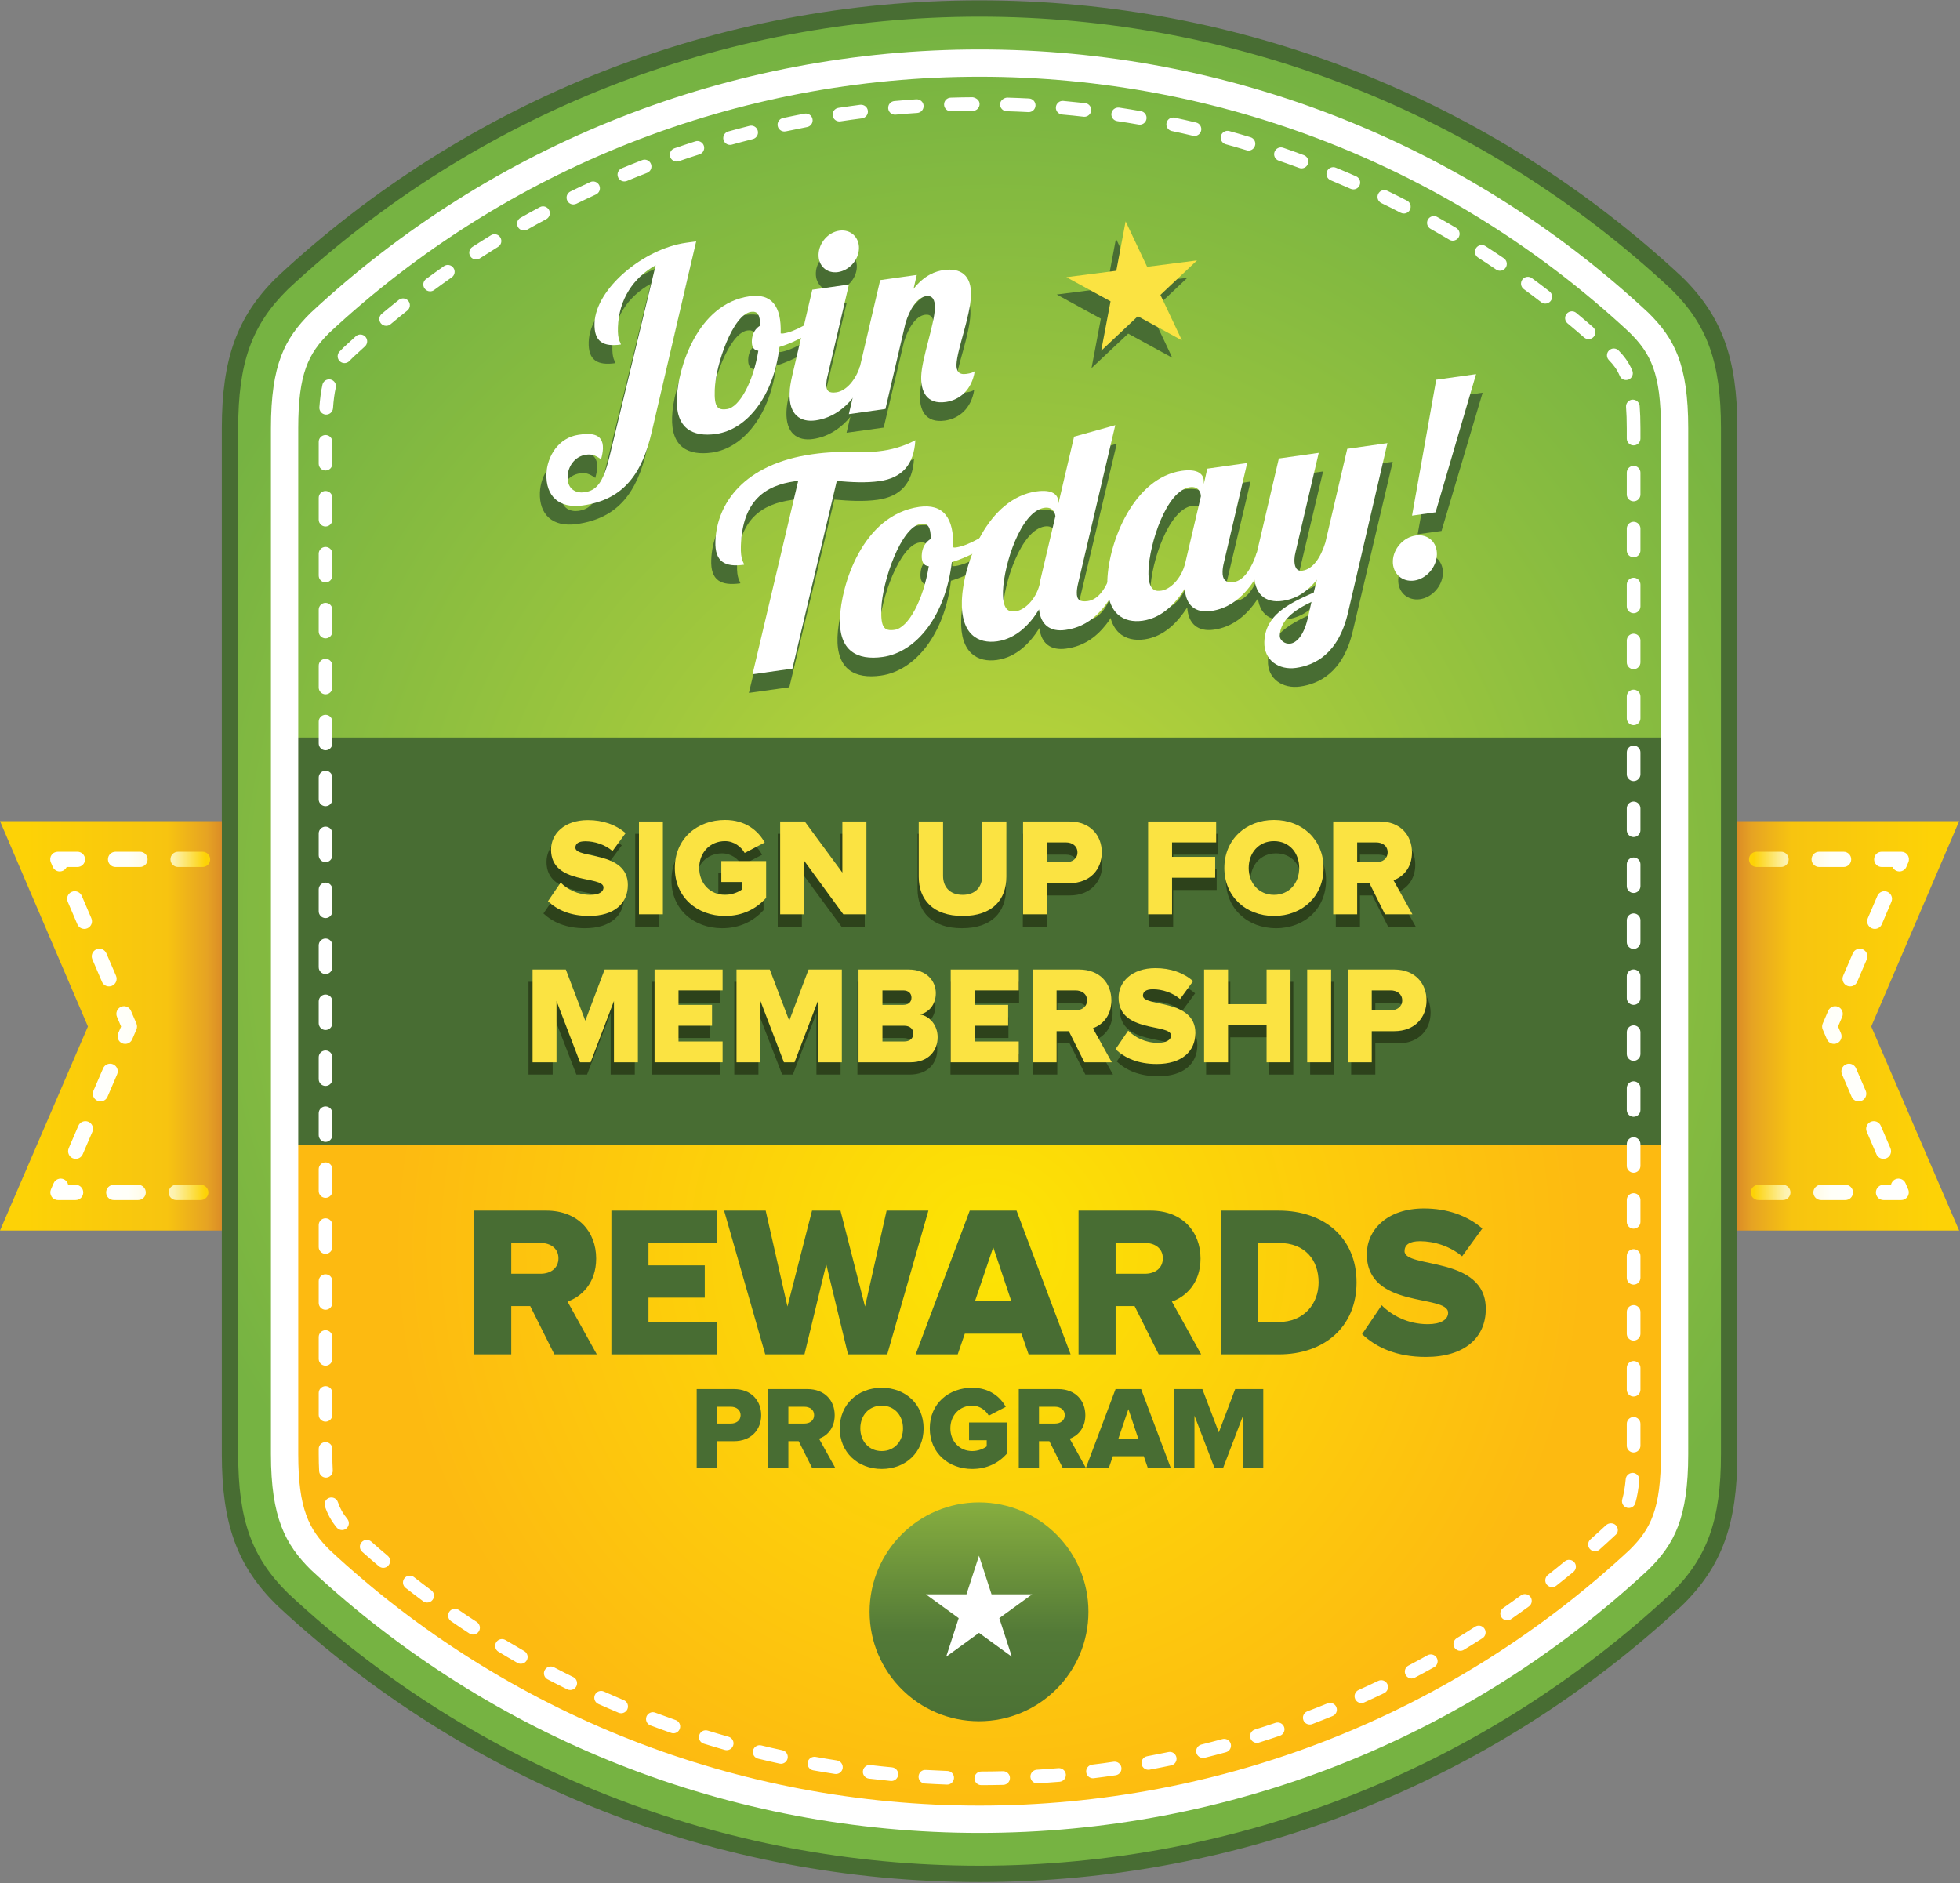 <?xml version="1.0" encoding="UTF-8" standalone="no"?>
<!DOCTYPE svg PUBLIC "-//W3C//DTD SVG 1.1//EN" "http://www.w3.org/Graphics/SVG/1.1/DTD/svg11.dtd">
<svg width="100%" height="100%" viewBox="0 0 691 664" version="1.1" xmlns="http://www.w3.org/2000/svg" xmlns:xlink="http://www.w3.org/1999/xlink" xml:space="preserve" xmlns:serif="http://www.serif.com/" style="fill-rule:evenodd;clip-rule:evenodd;stroke-linejoin:round;stroke-miterlimit:1.414;">
    <rect x="0" y="0" width="691" height="664" fill="#808080" stroke="none"/>
    <g transform="matrix(1,0,0,1,-1.633,-1588.94)">
        <g transform="matrix(4.167,0,0,4.167,-75.446,72.125)">
            <path d="M160.366,387.976C144.906,373.556 124.178,364.728 101.375,364.728C78.571,364.728 57.844,373.556 42.387,387.976C39.224,391.088 37.957,394.417 37.957,400.243L37.957,487.045C37.957,492.868 39.224,496.202 42.387,499.316C57.844,513.731 78.571,522.559 101.375,522.559C124.178,522.559 144.906,513.731 160.366,499.316C163.53,496.202 164.793,492.868 164.793,487.045L164.793,400.243C164.793,394.417 163.53,391.088 160.366,387.976Z" style="fill:url(#_Radial1);"/>
        </g>
        <g transform="matrix(4.167,0,0,4.167,-75.446,72.125)">
            <path d="M42.577,459.594L42.577,487.045C42.577,492.035 43.633,494.049 45.584,495.983C60.791,510.143 80.602,517.94 101.375,517.94C122.149,517.94 141.961,510.141 157.168,495.981C159.162,494.008 160.174,492.066 160.174,487.045L160.174,459.594L42.577,459.594Z" style="fill:url(#_Radial2);"/>
        </g>
        <g transform="matrix(4.167,0,0,4.167,-75.446,72.125)">
            <rect x="42.459" y="426.413" width="117.833" height="34.463" style="fill:rgb(72,109,51);"/>
        </g>
        <g transform="matrix(4.167,0,0,4.167,-75.446,72.125)">
            <path d="M101.375,523.252C79.232,523.252 58.115,514.931 41.915,499.824C38.564,496.527 37.265,492.948 37.265,487.047L37.265,400.243C37.265,394.341 38.564,390.766 41.9,387.48C58.115,372.356 79.234,364.036 101.375,364.036C123.517,364.036 144.634,372.356 160.837,387.466C164.186,390.76 165.486,394.338 165.486,400.243L165.486,487.047C165.486,492.952 164.186,496.532 160.851,499.81C144.636,514.931 123.52,523.252 101.375,523.252ZM101.375,365.42C79.585,365.42 58.804,373.61 42.859,388.48C39.793,391.498 38.65,394.691 38.65,400.243L38.65,487.047C38.65,492.599 39.793,495.794 42.872,498.822C58.801,513.68 79.583,521.869 101.375,521.869C123.168,521.869 143.95,513.68 159.892,498.813C162.956,495.799 164.1,492.604 164.1,487.047L164.1,400.243C164.1,394.686 162.956,391.494 159.878,388.468C143.947,373.61 123.166,365.42 101.375,365.42Z" style="fill:rgb(72,109,51);fill-rule:nonzero;"/>
        </g>
        <g transform="matrix(4.167,0,0,4.167,-75.446,72.125)">
            <path d="M101.375,519.094C80.311,519.094 60.217,511.188 44.795,496.827C42.65,494.7 41.421,492.431 41.421,487.045L41.421,400.243C41.421,394.833 42.598,392.64 44.77,390.487C60.22,376.1 80.313,368.192 101.375,368.192C122.438,368.192 142.529,376.101 157.954,390.464C160.152,392.637 161.33,394.827 161.33,400.243L161.33,487.045C161.33,492.461 160.152,494.655 157.981,496.803C142.532,511.185 122.44,519.094 101.375,519.094ZM101.375,370.501C80.901,370.501 61.365,378.191 46.371,392.153C44.592,393.917 43.731,395.589 43.731,400.243L43.731,487.045C43.731,491.673 44.628,493.409 46.397,495.162C61.362,509.097 80.897,516.784 101.375,516.784C121.855,516.784 141.388,509.097 156.38,495.138C158.16,493.374 159.021,491.706 159.021,487.045L159.021,400.243C159.021,395.583 158.16,393.915 156.354,392.128C141.385,378.192 121.851,370.501 101.375,370.501Z" style="fill:white;fill-rule:nonzero;"/>
        </g>
        <g transform="matrix(4.167,0,0,4.167,-75.446,72.125)">
            <path d="M101.519,515.052C101.201,515.052 100.942,514.794 100.942,514.477C100.939,514.157 101.198,513.899 101.518,513.899C102.132,513.896 102.742,513.889 103.353,513.873C103.36,513.873 103.365,513.873 103.369,513.873C103.681,513.873 103.938,514.123 103.945,514.435C103.954,514.755 103.702,515.019 103.382,515.029C102.763,515.045 102.142,515.049 101.521,515.052L101.519,515.052ZM98.633,515.007C98.628,515.007 98.619,515.007 98.612,515.007C97.994,514.983 97.373,514.955 96.755,514.917C96.437,514.901 96.195,514.628 96.214,514.309C96.231,513.991 96.504,513.736 96.823,513.766C97.433,513.8 98.042,513.829 98.654,513.853C98.973,513.864 99.223,514.129 99.21,514.448C99.199,514.761 98.941,515.007 98.633,515.007ZM106.252,514.904C105.952,514.904 105.698,514.667 105.678,514.36C105.658,514.042 105.9,513.771 106.217,513.748C106.831,513.711 107.44,513.665 108.051,513.614C108.363,513.598 108.646,513.825 108.674,514.143C108.701,514.46 108.465,514.739 108.148,514.766C107.53,514.817 106.91,514.864 106.289,514.904C106.278,514.904 106.265,514.904 106.252,514.904ZM93.914,514.702C93.897,514.702 93.88,514.702 93.86,514.699C93.24,514.638 92.626,514.572 92.011,514.5C91.696,514.463 91.467,514.176 91.505,513.861C91.543,513.541 91.831,513.307 92.147,513.355C92.753,513.425 93.359,513.492 93.968,513.547C94.285,513.581 94.517,513.859 94.489,514.176C94.46,514.477 94.21,514.702 93.914,514.702ZM110.97,514.471C110.681,514.471 110.432,514.256 110.397,513.961C110.359,513.645 110.583,513.358 110.9,513.318C111.508,513.247 112.114,513.164 112.718,513.073C113.036,513.034 113.326,513.247 113.373,513.562C113.421,513.877 113.201,514.172 112.886,514.216C112.271,514.306 111.656,514.39 111.04,514.465C111.017,514.467 110.992,514.471 110.97,514.471ZM89.22,514.111C89.192,514.111 89.161,514.109 89.131,514.104C88.518,514.008 87.906,513.908 87.296,513.799C86.983,513.741 86.775,513.439 86.83,513.126C86.889,512.812 87.189,512.611 87.502,512.661C88.104,512.769 88.705,512.871 89.309,512.963C89.624,513.013 89.839,513.31 89.791,513.623C89.748,513.908 89.499,514.111 89.22,514.111ZM115.651,513.751C115.376,513.751 115.133,513.556 115.083,513.279C115.026,512.966 115.231,512.666 115.546,512.609C116.148,512.496 116.748,512.378 117.347,512.253C117.66,512.181 117.964,512.388 118.029,512.699C118.094,513.013 117.896,513.316 117.583,513.383C116.975,513.511 116.366,513.63 115.755,513.743C115.722,513.747 115.684,513.751 115.651,513.751ZM84.568,513.245C84.531,513.245 84.489,513.239 84.448,513.23C83.839,513.098 83.236,512.959 82.635,512.812C82.325,512.738 82.135,512.424 82.211,512.115C82.286,511.803 82.6,511.616 82.908,511.691C83.5,511.836 84.097,511.973 84.693,512.101C85.004,512.169 85.202,512.477 85.134,512.79C85.076,513.057 84.835,513.245 84.568,513.245ZM120.279,512.753C120.02,512.753 119.783,512.577 119.718,512.317C119.641,512.004 119.833,511.695 120.142,511.617C120.734,511.47 121.326,511.314 121.915,511.156C122.22,511.074 122.542,511.248 122.626,511.559C122.71,511.866 122.527,512.183 122.22,512.268C121.621,512.43 121.022,512.588 120.417,512.738C120.371,512.748 120.324,512.753 120.279,512.753ZM79.98,512.093C79.929,512.093 79.877,512.085 79.823,512.072C79.226,511.903 78.631,511.724 78.039,511.542C77.735,511.449 77.564,511.125 77.658,510.82C77.751,510.517 78.073,510.342 78.38,510.439C78.963,510.618 79.552,510.793 80.138,510.959C80.444,511.048 80.622,511.368 80.536,511.671C80.463,511.927 80.233,512.093 79.98,512.093ZM124.838,511.477C124.593,511.477 124.364,511.318 124.287,511.074C124.191,510.768 124.362,510.444 124.667,510.347C125.249,510.166 125.83,509.978 126.409,509.78C126.712,509.681 127.04,509.839 127.143,510.141C127.245,510.444 127.083,510.771 126.781,510.875C126.193,511.074 125.604,511.263 125.011,511.452C124.955,511.47 124.896,511.477 124.838,511.477ZM75.469,510.668C75.405,510.668 75.34,510.656 75.278,510.633C74.694,510.428 74.11,510.218 73.528,509.999C73.23,509.888 73.08,509.555 73.192,509.255C73.304,508.956 73.639,508.805 73.935,508.919C74.508,509.133 75.083,509.341 75.661,509.544C75.961,509.649 76.119,509.981 76.012,510.281C75.93,510.519 75.707,510.668 75.469,510.668ZM129.31,509.923C129.078,509.923 128.858,509.785 128.772,509.555C128.658,509.257 128.807,508.924 129.105,508.807C129.676,508.591 130.246,508.366 130.811,508.134C131.104,508.015 131.444,508.156 131.563,508.455C131.683,508.748 131.54,509.082 131.246,509.204C130.671,509.437 130.096,509.666 129.517,509.888C129.449,509.915 129.379,509.923 129.31,509.923ZM71.049,508.97C70.975,508.97 70.899,508.954 70.827,508.924C70.255,508.681 69.686,508.436 69.12,508.183C68.829,508.054 68.698,507.711 68.829,507.421C68.959,507.131 69.297,506.998 69.591,507.131C70.151,507.378 70.709,507.623 71.273,507.86C71.567,507.981 71.706,508.321 71.583,508.617C71.489,508.836 71.274,508.97 71.049,508.97ZM133.68,508.108C133.46,508.108 133.25,507.979 133.152,507.766C133.022,507.478 133.15,507.136 133.441,507.002C133.998,506.752 134.551,506.493 135.103,506.229C135.393,506.089 135.735,506.211 135.875,506.498C136.012,506.787 135.891,507.131 135.603,507.27C135.044,507.539 134.483,507.8 133.917,508.055C133.839,508.09 133.76,508.108 133.68,508.108ZM66.741,507.002C66.658,507.002 66.57,506.985 66.488,506.944C65.933,506.67 65.378,506.39 64.828,506.101C64.545,505.957 64.435,505.607 64.583,505.327C64.731,505.04 65.08,504.934 65.363,505.079C65.905,505.363 66.449,505.637 66.999,505.909C67.284,506.047 67.402,506.395 67.262,506.681C67.161,506.885 66.957,507.002 66.741,507.002ZM137.93,506.029C137.722,506.029 137.522,505.913 137.419,505.717C137.271,505.435 137.378,505.085 137.66,504.936C138.201,504.651 138.737,504.363 139.272,504.063C139.547,503.908 139.902,504.008 140.056,504.287C140.212,504.566 140.112,504.917 139.835,505.071C139.292,505.374 138.747,505.671 138.198,505.959C138.113,506.003 138.021,506.029 137.93,506.029ZM62.561,504.786C62.464,504.786 62.366,504.762 62.274,504.709C61.737,504.4 61.2,504.088 60.67,503.765C60.397,503.602 60.309,503.248 60.473,502.975C60.637,502.7 60.992,502.614 61.264,502.776C61.792,503.092 62.318,503.402 62.85,503.707C63.126,503.867 63.221,504.221 63.063,504.495C62.956,504.681 62.761,504.786 62.561,504.786ZM142.044,503.688C141.851,503.688 141.66,503.591 141.552,503.413C141.385,503.139 141.473,502.784 141.746,502.618C142.267,502.302 142.786,501.981 143.298,501.649C143.566,501.474 143.925,501.552 144.098,501.824C144.268,502.091 144.192,502.449 143.923,502.622C143.402,502.957 142.874,503.283 142.345,503.604C142.25,503.663 142.147,503.688 142.044,503.688ZM58.52,502.313C58.414,502.313 58.304,502.283 58.206,502.218C57.689,501.879 57.171,501.534 56.661,501.18C56.397,501.001 56.331,500.642 56.512,500.38C56.693,500.119 57.053,500.05 57.313,500.231C57.817,500.578 58.328,500.917 58.838,501.25C59.105,501.428 59.181,501.785 59.005,502.053C58.896,502.22 58.711,502.313 58.52,502.313ZM146.012,501.111C145.828,501.111 145.649,501.024 145.537,500.864C145.355,500.603 145.42,500.241 145.683,500.059C146.182,499.713 146.681,499.358 147.174,498.997C147.431,498.811 147.793,498.867 147.981,499.123C148.169,499.378 148.114,499.744 147.855,499.93C147.355,500.294 146.848,500.655 146.34,501.008C146.24,501.079 146.125,501.111 146.012,501.111ZM54.64,499.603C54.521,499.603 54.399,499.568 54.294,499.491C53.798,499.118 53.304,498.746 52.813,498.361C52.563,498.165 52.518,497.801 52.714,497.551C52.911,497.3 53.272,497.253 53.523,497.45C54.008,497.83 54.495,498.199 54.985,498.563C55.241,498.751 55.293,499.116 55.101,499.369C54.99,499.524 54.817,499.603 54.64,499.603ZM149.814,498.299C149.644,498.299 149.476,498.225 149.36,498.081C149.164,497.832 149.207,497.468 149.457,497.268C149.936,496.891 150.41,496.509 150.884,496.118C151.13,495.915 151.494,495.953 151.697,496.197C151.9,496.445 151.865,496.804 151.618,497.011C151.14,497.405 150.656,497.793 150.17,498.176C150.065,498.26 149.939,498.299 149.814,498.299ZM50.924,496.665C50.794,496.665 50.662,496.62 50.554,496.53C50.079,496.128 49.609,495.725 49.144,495.311C48.904,495.103 48.879,494.736 49.093,494.498C49.304,494.257 49.669,494.237 49.908,494.444C50.366,494.853 50.831,495.251 51.299,495.645C51.542,495.85 51.573,496.212 51.366,496.457C51.253,496.595 51.09,496.665 50.924,496.665ZM153.44,495.267C153.282,495.267 153.124,495.203 153.009,495.072C152.797,494.834 152.82,494.47 153.057,494.257C153.501,493.864 153.939,493.462 154.375,493.056C154.606,492.847 154.981,492.838 155.201,493.056C155.418,493.278 155.44,493.618 155.224,493.842C154.717,494.314 154.273,494.722 153.826,495.121C153.717,495.215 153.578,495.267 153.44,495.267ZM47.435,493.469C47.27,493.469 47.105,493.398 46.989,493.26C46.538,492.714 46.223,492.149 45.993,491.474C45.889,491.172 46.05,490.841 46.354,490.743C46.655,490.642 46.982,490.801 47.086,491.105C47.27,491.648 47.515,492.084 47.878,492.521C48.083,492.768 48.047,493.129 47.803,493.335C47.696,493.423 47.565,493.469 47.435,493.469ZM156.303,491.602C156.251,491.602 156.198,491.597 156.146,491.582C155.839,491.496 155.661,491.176 155.748,490.869C155.884,490.385 155.981,489.828 156.043,489.156C156.075,488.837 156.354,488.615 156.672,488.633C156.991,488.665 157.225,488.946 157.193,489.262C157.124,490.006 157.014,490.632 156.857,491.184C156.785,491.436 156.555,491.602 156.303,491.602ZM46.073,489.031C45.77,489.031 45.514,488.79 45.499,488.482C45.476,488.047 45.463,487.571 45.463,487.045L45.463,486.606C45.463,486.286 45.721,486.029 46.041,486.029C46.361,486.029 46.617,486.286 46.617,486.606L46.617,487.045C46.617,487.547 46.628,488.003 46.651,488.419C46.668,488.74 46.426,489.01 46.106,489.031C46.096,489.031 46.085,489.031 46.073,489.031ZM156.709,486.904C156.39,486.904 156.131,486.647 156.131,486.328L156.131,484.48C156.131,484.161 156.39,483.904 156.709,483.904C157.027,483.904 157.288,484.161 157.288,484.48L157.288,486.328C157.288,486.647 157.027,486.904 156.709,486.904ZM46.041,484.296C45.721,484.296 45.463,484.04 45.463,483.72L45.463,481.871C45.463,481.552 45.721,481.292 46.041,481.292C46.361,481.292 46.617,481.552 46.617,481.871L46.617,483.72C46.617,484.04 46.361,484.296 46.041,484.296ZM156.709,482.172C156.39,482.172 156.131,481.913 156.131,481.593L156.131,479.746C156.131,479.426 156.39,479.168 156.709,479.168C157.027,479.168 157.288,479.426 157.288,479.746L157.288,481.593C157.288,481.913 157.027,482.172 156.709,482.172ZM46.041,479.561C45.721,479.561 45.463,479.302 45.463,478.986L45.463,477.136C45.463,476.817 45.721,476.561 46.041,476.561C46.361,476.561 46.617,476.817 46.617,477.136L46.617,478.986C46.617,479.302 46.361,479.561 46.041,479.561ZM156.709,477.436C156.39,477.436 156.131,477.178 156.131,476.861L156.131,475.012C156.131,474.693 156.39,474.436 156.709,474.436C157.027,474.436 157.288,474.693 157.288,475.012L157.288,476.861C157.288,477.178 157.027,477.436 156.709,477.436ZM46.041,474.829C45.721,474.829 45.463,474.57 45.463,474.251L45.463,472.405C45.463,472.083 45.721,471.827 46.041,471.827C46.361,471.827 46.617,472.083 46.617,472.405L46.617,474.251C46.617,474.57 46.361,474.829 46.041,474.829ZM156.709,472.703C156.39,472.703 156.131,472.444 156.131,472.125L156.131,470.277C156.131,469.957 156.39,469.7 156.709,469.7C157.027,469.7 157.288,469.957 157.288,470.277L157.288,472.125C157.288,472.444 157.027,472.703 156.709,472.703ZM46.041,470.096C45.721,470.096 45.463,469.835 45.463,469.517L45.463,467.668C45.463,467.348 45.721,467.091 46.041,467.091C46.361,467.091 46.617,467.348 46.617,467.668L46.617,469.517C46.617,469.835 46.361,470.096 46.041,470.096ZM156.709,467.968C156.39,467.968 156.131,467.709 156.131,467.392L156.131,465.543C156.131,465.223 156.39,464.967 156.709,464.967C157.027,464.967 157.288,465.223 157.288,465.543L157.288,467.392C157.288,467.709 157.027,467.968 156.709,467.968ZM46.041,465.36C45.721,465.36 45.463,465.103 45.463,464.782L45.463,462.935C45.463,462.617 45.721,462.358 46.041,462.358C46.361,462.358 46.617,462.617 46.617,462.935L46.617,464.782C46.617,465.103 46.361,465.36 46.041,465.36ZM156.709,463.236C156.39,463.236 156.131,462.975 156.131,462.657L156.131,460.811C156.131,460.491 156.39,460.233 156.709,460.233C157.027,460.233 157.288,460.491 157.288,460.811L157.288,462.657C157.288,462.975 157.027,463.236 156.709,463.236ZM46.041,460.626C45.721,460.626 45.463,460.368 45.463,460.049L45.463,458.2C45.463,457.88 45.721,457.623 46.041,457.623C46.361,457.623 46.617,457.88 46.617,458.2L46.617,460.049C46.617,460.368 46.361,460.626 46.041,460.626ZM156.709,458.5C156.39,458.5 156.131,458.243 156.131,457.922L156.131,456.074C156.131,455.756 156.39,455.498 156.709,455.498C157.027,455.498 157.288,455.756 157.288,456.074L157.288,457.922C157.288,458.243 157.027,458.5 156.709,458.5ZM46.041,455.89C45.721,455.89 45.463,455.633 45.463,455.314L45.463,453.467C45.463,453.148 45.721,452.891 46.041,452.891C46.361,452.891 46.617,453.148 46.617,453.467L46.617,455.314C46.617,455.633 46.361,455.89 46.041,455.89ZM156.709,453.767C156.39,453.767 156.131,453.507 156.131,453.189L156.131,451.341C156.131,451.022 156.39,450.764 156.709,450.764C157.027,450.764 157.288,451.022 157.288,451.341L157.288,453.189C157.288,453.507 157.027,453.767 156.709,453.767ZM46.041,451.158C45.721,451.158 45.463,450.899 45.463,450.581L45.463,448.734C45.463,448.414 45.721,448.156 46.041,448.156C46.361,448.156 46.617,448.414 46.617,448.734L46.617,450.581C46.617,450.899 46.361,451.158 46.041,451.158ZM156.709,449.032C156.39,449.032 156.131,448.773 156.131,448.456L156.131,446.606C156.131,446.288 156.39,446.032 156.709,446.032C157.027,446.032 157.288,446.288 157.288,446.606L157.288,448.456C157.288,448.773 157.027,449.032 156.709,449.032ZM46.041,446.424C45.721,446.424 45.463,446.165 45.463,445.846L45.463,443.999C45.463,443.678 45.721,443.421 46.041,443.421C46.361,443.421 46.617,443.678 46.617,443.999L46.617,445.846C46.617,446.165 46.361,446.424 46.041,446.424ZM156.709,444.298C156.39,444.298 156.131,444.039 156.131,443.72L156.131,441.874C156.131,441.553 156.39,441.295 156.709,441.295C157.027,441.295 157.288,441.553 157.288,441.874L157.288,443.72C157.288,444.039 157.027,444.298 156.709,444.298ZM46.041,441.69C45.721,441.69 45.463,441.431 45.463,441.111L45.463,439.265C45.463,438.946 45.721,438.688 46.041,438.688C46.361,438.688 46.617,438.946 46.617,439.265L46.617,441.111C46.617,441.431 46.361,441.69 46.041,441.69ZM156.709,439.564C156.39,439.564 156.131,439.305 156.131,438.987L156.131,437.14C156.131,436.821 156.39,436.562 156.709,436.562C157.027,436.562 157.288,436.821 157.288,437.14L157.288,438.987C157.288,439.305 157.027,439.564 156.709,439.564ZM46.041,436.956C45.721,436.956 45.463,436.698 45.463,436.377L45.463,434.53C45.463,434.211 45.721,433.953 46.041,433.953C46.361,433.953 46.617,434.211 46.617,434.53L46.617,436.377C46.617,436.698 46.361,436.956 46.041,436.956ZM156.709,434.831C156.39,434.831 156.131,434.571 156.131,434.252L156.131,432.405C156.131,432.085 156.39,431.828 156.709,431.828C157.027,431.828 157.288,432.085 157.288,432.405L157.288,434.252C157.288,434.571 157.027,434.831 156.709,434.831ZM46.041,432.22C45.721,432.22 45.463,431.961 45.463,431.644L45.463,429.796C45.463,429.477 45.721,429.22 46.041,429.22C46.361,429.22 46.617,429.477 46.617,429.796L46.617,431.644C46.617,431.961 46.361,432.22 46.041,432.22ZM156.709,430.095C156.39,430.095 156.131,429.837 156.131,429.518L156.131,427.671C156.131,427.352 156.39,427.092 156.709,427.092C157.027,427.092 157.288,427.352 157.288,427.671L157.288,429.518C157.288,429.837 157.027,430.095 156.709,430.095ZM46.041,427.488C45.721,427.488 45.463,427.227 45.463,426.909L45.463,425.064C45.463,424.743 45.721,424.485 46.041,424.485C46.361,424.485 46.617,424.743 46.617,425.064L46.617,426.909C46.617,427.227 46.361,427.488 46.041,427.488ZM156.709,425.362C156.39,425.362 156.131,425.101 156.131,424.785L156.131,422.936C156.131,422.617 156.39,422.36 156.709,422.36C157.027,422.36 157.288,422.617 157.288,422.936L157.288,424.785C157.288,425.101 157.027,425.362 156.709,425.362ZM46.041,422.752C45.721,422.752 45.463,422.495 45.463,422.176L45.463,420.33C45.463,420.009 45.721,419.75 46.041,419.75C46.361,419.75 46.617,420.009 46.617,420.33L46.617,422.176C46.617,422.495 46.361,422.752 46.041,422.752ZM156.709,420.627C156.39,420.627 156.131,420.368 156.131,420.048L156.131,418.204C156.131,417.882 156.39,417.624 156.709,417.624C157.027,417.624 157.288,417.882 157.288,418.204L157.288,420.048C157.288,420.368 157.027,420.627 156.709,420.627ZM46.041,418.019C45.721,418.019 45.463,417.759 45.463,417.44L45.463,415.594C45.463,415.276 45.721,415.016 46.041,415.016C46.361,415.016 46.617,415.276 46.617,415.594L46.617,417.44C46.617,417.759 46.361,418.019 46.041,418.019ZM156.709,415.894C156.39,415.894 156.131,415.633 156.131,415.316L156.131,413.47C156.131,413.148 156.39,412.89 156.709,412.89C157.027,412.89 157.288,413.148 157.288,413.47L157.288,415.316C157.288,415.633 157.027,415.894 156.709,415.894ZM46.041,413.285C45.721,413.285 45.463,413.027 45.463,412.708L45.463,410.86C45.463,410.54 45.721,410.284 46.041,410.284C46.361,410.284 46.617,410.54 46.617,410.86L46.617,412.708C46.617,413.027 46.361,413.285 46.041,413.285ZM156.709,411.159C156.39,411.159 156.131,410.902 156.131,410.582L156.131,408.734C156.131,408.415 156.39,408.156 156.709,408.156C157.027,408.156 157.288,408.415 157.288,408.734L157.288,410.582C157.288,410.902 157.027,411.159 156.709,411.159ZM46.041,408.553C45.721,408.553 45.463,408.292 45.463,407.975L45.463,406.126C45.463,405.807 45.721,405.55 46.041,405.55C46.361,405.55 46.617,405.807 46.617,406.126L46.617,407.975C46.617,408.292 46.361,408.553 46.041,408.553ZM156.709,406.425C156.39,406.425 156.131,406.166 156.131,405.849L156.131,403.999C156.131,403.68 156.39,403.424 156.709,403.424C157.027,403.424 157.288,403.68 157.288,403.999L157.288,405.849C157.288,406.166 157.027,406.425 156.709,406.425ZM46.041,403.817C45.721,403.817 45.463,403.559 45.463,403.241L45.463,401.392C45.463,401.072 45.721,400.815 46.041,400.815C46.361,400.815 46.617,401.072 46.617,401.392L46.617,403.241C46.617,403.559 46.361,403.817 46.041,403.817ZM156.709,401.692C156.39,401.692 156.131,401.433 156.131,401.115L156.131,400.241C156.131,399.56 156.109,398.964 156.07,398.439C156.045,398.121 156.285,397.845 156.603,397.821C156.925,397.807 157.199,398.036 157.222,398.352C157.265,398.902 157.288,399.528 157.288,400.241L157.288,401.115C157.288,401.433 157.027,401.692 156.709,401.692ZM46.096,399.085C46.082,399.085 46.069,399.084 46.055,399.084C45.737,399.062 45.497,398.786 45.519,398.469C45.571,397.735 45.656,397.111 45.779,396.554C45.848,396.243 46.157,396.052 46.467,396.118C46.778,396.186 46.976,396.495 46.906,396.806C46.795,397.303 46.718,397.875 46.673,398.548C46.65,398.853 46.397,399.085 46.096,399.085ZM156.068,396.16C155.842,396.16 155.628,396.03 155.536,395.808C155.294,395.238 154.993,394.863 154.618,394.475C154.395,394.245 154.401,393.879 154.63,393.658C154.858,393.434 155.224,393.44 155.445,393.668C155.849,394.086 156.267,394.581 156.599,395.36C156.722,395.653 156.585,395.992 156.293,396.118C156.219,396.147 156.142,396.16 156.068,396.16ZM47.643,394.73C47.5,394.73 47.355,394.677 47.245,394.571C47.013,394.352 47.004,393.987 47.223,393.755C47.338,393.634 47.456,393.514 47.577,393.396C47.925,393.071 48.262,392.763 48.601,392.458C48.837,392.245 49.201,392.264 49.416,392.502C49.628,392.74 49.609,393.104 49.374,393.317C49.039,393.618 48.707,393.921 48.377,394.229C48.279,394.327 48.168,394.435 48.06,394.55C47.948,394.667 47.795,394.73 47.643,394.73ZM152.899,392.7C152.764,392.7 152.63,392.653 152.52,392.557C152.058,392.156 151.593,391.757 151.122,391.367C150.877,391.164 150.843,390.8 151.048,390.554C151.25,390.311 151.615,390.274 151.859,390.481C152.337,390.875 152.81,391.279 153.278,391.688C153.519,391.898 153.543,392.263 153.333,392.503C153.219,392.632 153.058,392.7 152.899,392.7ZM51.168,391.575C51.002,391.575 50.838,391.505 50.725,391.369C50.52,391.123 50.554,390.76 50.798,390.557C51.274,390.161 51.755,389.767 52.24,389.381C52.488,389.182 52.853,389.224 53.05,389.472C53.248,389.723 53.207,390.086 52.958,390.285C52.48,390.665 52.006,391.05 51.537,391.444C51.43,391.534 51.299,391.575 51.168,391.575ZM149.238,389.695C149.116,389.695 148.991,389.655 148.886,389.573C148.401,389.198 147.912,388.832 147.419,388.468C147.162,388.281 147.108,387.919 147.296,387.662C147.484,387.407 147.847,387.35 148.103,387.539C148.605,387.907 149.1,388.281 149.591,388.661C149.844,388.854 149.89,389.215 149.695,389.469C149.583,389.618 149.411,389.695 149.238,389.695ZM54.886,388.656C54.709,388.656 54.535,388.574 54.423,388.419C54.234,388.164 54.289,387.803 54.545,387.614C55.043,387.247 55.546,386.884 56.054,386.527C56.316,386.344 56.675,386.409 56.857,386.669C57.042,386.93 56.978,387.289 56.717,387.473C56.218,387.824 55.721,388.179 55.23,388.542C55.127,388.62 55.007,388.656 54.886,388.656ZM145.404,386.914C145.293,386.914 145.18,386.882 145.079,386.814C144.574,386.469 144.063,386.13 143.549,385.8C143.283,385.625 143.207,385.268 143.379,385C143.552,384.734 143.909,384.657 144.178,384.83C144.698,385.165 145.217,385.509 145.73,385.857C145.993,386.038 146.062,386.397 145.882,386.66C145.772,386.825 145.59,386.914 145.404,386.914ZM58.777,385.962C58.588,385.962 58.402,385.87 58.293,385.7C58.117,385.434 58.195,385.075 58.462,384.901C58.983,384.564 59.507,384.233 60.034,383.911C60.304,383.74 60.662,383.826 60.828,384.097C60.996,384.369 60.912,384.723 60.639,384.892C60.12,385.213 59.603,385.539 59.089,385.87C58.993,385.933 58.884,385.962 58.777,385.962ZM141.411,384.371C141.309,384.371 141.209,384.344 141.117,384.289C140.59,383.978 140.059,383.668 139.527,383.369C139.249,383.212 139.152,382.861 139.307,382.582C139.467,382.304 139.819,382.206 140.095,382.364C140.635,382.668 141.173,382.979 141.707,383.296C141.979,383.46 142.071,383.813 141.907,384.088C141.798,384.269 141.606,384.371 141.411,384.371ZM62.821,383.509C62.622,383.509 62.426,383.406 62.318,383.216C62.162,382.94 62.26,382.587 62.539,382.431C63.077,382.124 63.62,381.826 64.168,381.534C64.449,381.382 64.798,381.491 64.949,381.77C65.099,382.051 64.992,382.402 64.711,382.552C64.173,382.839 63.639,383.133 63.106,383.436C63.017,383.487 62.92,383.509 62.821,383.509ZM137.271,382.072C137.181,382.072 137.092,382.051 137.006,382.009C136.462,381.729 135.917,381.456 135.365,381.188C135.079,381.047 134.959,380.702 135.1,380.415C135.237,380.128 135.585,380.01 135.87,380.15C136.429,380.42 136.984,380.698 137.536,380.983C137.819,381.128 137.93,381.476 137.783,381.76C137.681,381.958 137.48,382.072 137.271,382.072ZM67.009,381.306C66.795,381.306 66.59,381.188 66.491,380.982C66.351,380.696 66.47,380.349 66.756,380.21C67.312,379.937 67.873,379.671 68.437,379.413C68.727,379.278 69.069,379.407 69.201,379.696C69.335,379.987 69.208,380.329 68.919,380.462C68.364,380.717 67.812,380.979 67.262,381.248C67.181,381.286 67.094,381.306 67.009,381.306ZM132.998,380.032C132.921,380.032 132.842,380.017 132.767,379.983C132.207,379.736 131.644,379.496 131.081,379.26C130.787,379.139 130.646,378.803 130.767,378.508C130.888,378.212 131.227,378.074 131.522,378.197C132.094,378.431 132.665,378.675 133.233,378.925C133.525,379.055 133.655,379.396 133.527,379.688C133.433,379.904 133.221,380.032 132.998,380.032ZM71.322,379.359C71.096,379.359 70.882,379.226 70.789,379.002C70.667,378.708 70.807,378.371 71.101,378.248C71.675,378.012 72.25,377.78 72.829,377.555C73.123,377.439 73.459,377.587 73.574,377.885C73.69,378.182 73.545,378.517 73.246,378.633C72.677,378.854 72.108,379.082 71.544,379.316C71.472,379.344 71.397,379.359 71.322,379.359ZM128.612,378.254C128.546,378.254 128.479,378.242 128.413,378.216C127.839,378.004 127.262,377.8 126.683,377.6C126.382,377.497 126.222,377.167 126.327,376.868C126.431,376.565 126.76,376.405 127.061,376.509C127.647,376.71 128.232,376.918 128.813,377.135C129.112,377.245 129.264,377.58 129.155,377.877C129.068,378.11 128.847,378.254 128.612,378.254ZM75.747,377.677C75.508,377.677 75.285,377.528 75.201,377.29C75.098,376.99 75.257,376.66 75.558,376.555C76.144,376.352 76.732,376.158 77.325,375.968C77.627,375.87 77.951,376.037 78.049,376.343C78.147,376.645 77.98,376.969 77.675,377.068C77.094,377.252 76.512,377.446 75.935,377.646C75.873,377.668 75.81,377.677 75.747,377.677ZM124.126,376.748C124.072,376.748 124.014,376.736 123.96,376.72C123.374,376.543 122.788,376.373 122.197,376.211C121.89,376.123 121.71,375.808 121.798,375.498C121.884,375.191 122.2,375.014 122.508,375.098C123.104,375.264 123.7,375.435 124.294,375.617C124.599,375.707 124.772,376.03 124.678,376.335C124.604,376.585 124.375,376.748 124.126,376.748ZM80.264,376.266C80.012,376.266 79.781,376.1 79.709,375.844C79.624,375.54 79.803,375.218 80.111,375.132C80.708,374.968 81.307,374.808 81.91,374.656C82.215,374.577 82.533,374.762 82.61,375.072C82.689,375.382 82.501,375.696 82.194,375.775C81.6,375.925 81.009,376.082 80.42,376.245C80.369,376.262 80.314,376.266 80.264,376.266ZM119.56,375.511C119.515,375.511 119.471,375.506 119.426,375.496C118.832,375.355 118.236,375.219 117.636,375.094C117.325,375.027 117.127,374.721 117.193,374.408C117.259,374.095 117.567,373.895 117.878,373.965C118.485,374.092 119.089,374.23 119.693,374.373C120.002,374.446 120.193,374.757 120.12,375.067C120.056,375.333 119.821,375.511 119.56,375.511ZM84.861,375.134C84.596,375.134 84.356,374.949 84.297,374.678C84.23,374.368 84.428,374.061 84.742,373.994C85.347,373.864 85.956,373.739 86.567,373.623C86.882,373.568 87.183,373.77 87.241,374.082C87.3,374.396 87.096,374.698 86.782,374.757C86.181,374.872 85.581,374.994 84.984,375.121C84.942,375.13 84.901,375.134 84.861,375.134ZM114.926,374.557C114.894,374.557 114.858,374.555 114.826,374.548C114.224,374.443 113.622,374.345 113.017,374.255C112.703,374.208 112.485,373.914 112.532,373.599C112.578,373.283 112.871,373.076 113.187,373.113C113.803,373.206 114.413,373.305 115.023,373.412C115.338,373.465 115.549,373.764 115.494,374.08C115.443,374.36 115.201,374.557 114.926,374.557ZM89.519,374.282C89.238,374.282 88.991,374.078 88.949,373.79C88.901,373.476 89.117,373.182 89.432,373.133C90.046,373.039 90.661,372.954 91.278,372.873C91.6,372.843 91.882,373.058 91.924,373.374C91.963,373.691 91.739,373.978 91.424,374.021C90.816,374.097 90.21,374.184 89.606,374.275C89.577,374.28 89.547,374.282 89.519,374.282ZM110.242,373.887C110.222,373.887 110.2,373.884 110.177,373.883C109.57,373.813 108.962,373.752 108.356,373.698C108.038,373.669 107.804,373.389 107.831,373.072C107.86,372.756 108.139,372.515 108.459,372.547C109.075,372.603 109.692,372.665 110.309,372.734C110.626,372.771 110.853,373.056 110.817,373.373C110.783,373.668 110.534,373.887 110.242,373.887ZM94.219,373.711C93.924,373.711 93.673,373.485 93.646,373.185C93.617,372.867 93.851,372.585 94.168,372.558C94.787,372.501 95.406,372.454 96.026,372.41C96.347,372.398 96.619,372.632 96.639,372.948C96.661,373.268 96.421,373.541 96.103,373.565C95.492,373.604 94.881,373.653 94.273,373.708C94.255,373.709 94.237,373.711 94.219,373.711ZM105.53,373.495C105.521,373.495 105.51,373.495 105.499,373.494C104.89,373.461 104.28,373.439 103.668,373.419C103.351,373.411 103.099,373.145 103.108,372.826C103.118,372.507 103.429,372.285 103.702,372.266C104.322,372.285 104.942,372.308 105.56,372.34C105.877,372.358 106.122,372.629 106.107,372.948C106.089,373.257 105.835,373.495 105.53,373.495ZM98.949,373.425C98.636,373.425 98.381,373.177 98.372,372.865C98.362,372.545 98.612,372.279 98.931,372.27C99.553,372.249 100.172,372.238 100.794,372.235C101.101,372.29 101.373,372.489 101.375,372.808C101.377,373.126 101.122,373.387 100.803,373.389C100.19,373.394 99.577,373.406 98.966,373.425C98.96,373.425 98.954,373.425 98.949,373.425Z" style="fill:white;fill-rule:nonzero;"/>
        </g>
        <g transform="matrix(4.167,0,0,4.167,-75.446,72.125)">
            <path d="M112.914,384.202L114.735,388.05L118.956,387.508L115.861,390.427L117.679,394.275L113.947,392.234L110.848,395.152L111.636,390.968L107.903,388.925L112.127,388.384L112.914,384.202Z" style="fill:rgb(72,109,51);fill-rule:nonzero;"/>
        </g>
        <g transform="matrix(4.167,0,0,4.167,-75.446,72.125)">
            <path d="M113.731,382.734L115.551,386.581L119.773,386.04L116.676,388.958L118.496,392.806L114.763,390.766L111.665,393.684L112.456,389.501L108.72,387.459L112.942,386.916L113.731,382.734Z" style="fill:rgb(251,227,66);fill-rule:nonzero;"/>
        </g>
        <g transform="matrix(4.167,0,0,4.167,-75.446,72.125)">
            <path d="M37.265,433.489L18.499,433.489L25.936,450.86L18.499,468.128L37.265,468.128L37.265,433.489Z" style="fill:url(#_Linear3);"/>
        </g>
        <g transform="matrix(4.167,0,0,4.167,-75.446,72.125)">
            <path d="M77.024,386.003L73.216,402.108C72.404,405.576 70.871,407.851 67.295,408.35C65.222,408.639 64.112,407.522 64.175,405.693C64.227,404.196 65.213,402.61 66.936,402.371C67.809,402.247 69.071,402.137 69.022,403.547C69.014,403.79 68.959,404.106 68.861,404.447C68.332,404.061 68.008,403.998 67.571,404.058C66.57,404.198 66.018,405.084 65.991,405.899C65.951,407.047 66.789,407.323 67.421,407.235C68.4,407.099 69.006,406.576 69.584,404.238L73.549,388.024C71.625,389.082 70.391,390.92 70.309,393.279C70.27,394.401 70.545,394.541 70.563,394.734C69.06,394.944 68.248,394.509 68.304,392.923C68.404,389.991 72.512,386.631 76.153,386.123L77.024,386.003Z" style="fill:rgb(72,109,51);fill-rule:nonzero;"/>
        </g>
        <g transform="matrix(4.167,0,0,4.167,-75.446,72.125)">
            <path d="M84.272,393.786C84.358,393.817 84.445,393.804 84.511,393.796C85.514,393.657 86.955,392.798 87.915,392.004L88.089,392.573C87.231,393.591 85.768,394.454 84.169,394.939C83.68,399.065 81.41,401.927 78.728,402.301C76.701,402.584 75.273,401.819 75.36,399.305C75.446,396.771 77.11,391.276 81.603,390.649C83.479,390.387 84.351,391.472 84.272,393.786ZM82.355,395.259C81.901,395.213 81.784,394.855 81.799,394.416C81.821,393.798 82.118,393.361 82.515,393.131C82.503,392.211 82.297,391.89 81.731,391.968C80.183,392.183 78.692,396.408 78.618,398.567C78.568,400.021 78.84,400.312 79.669,400.196C80.737,400.047 81.918,397.907 82.355,395.259Z" style="fill:rgb(72,109,51);fill-rule:nonzero;"/>
        </g>
        <g transform="matrix(4.167,0,0,4.167,-75.446,72.125)">
            <path d="M90.125,389.656L88.299,397.368C88.224,397.662 88.194,397.888 88.188,398.085C88.166,398.702 88.443,398.86 89.053,398.775C89.902,398.658 90.717,397.711 91.083,396.563L91.999,396.434C90.631,400.2 88.457,400.987 87.279,401.152C85.97,401.336 84.972,400.684 85.036,398.832C85.049,398.414 85.134,397.918 85.26,397.376L86.984,390.095L90.125,389.656ZM89.306,385.099C90.266,384.965 91.022,385.649 90.988,386.619C90.956,387.589 90.145,388.468 89.187,388.603C88.226,388.738 87.489,388.073 87.523,387.103C87.555,386.133 88.345,385.233 89.306,385.099Z" style="fill:rgb(72,109,51);fill-rule:nonzero;"/>
        </g>
        <g transform="matrix(4.167,0,0,4.167,-75.446,72.125)">
            <path d="M96.758,390.639C95.973,390.748 95.351,391.754 94.987,392.903L93.262,400.185L90.12,400.623L92.81,389.282L95.949,388.844L95.672,390.022C96.624,388.836 97.59,388.525 98.266,388.432C99.66,388.236 100.66,388.821 100.599,390.584C100.538,392.371 99.4,395.181 99.358,396.415C99.339,396.967 99.545,397.309 100.199,397.218C100.568,397.167 100.788,397.094 100.922,396.986C100.672,398.603 99.601,399.431 98.446,399.593C96.767,399.828 96.286,398.666 96.329,397.41C96.381,395.91 97.456,393.063 97.504,391.652C97.528,390.926 97.281,390.565 96.758,390.639Z" style="fill:rgb(72,109,51);fill-rule:nonzero;"/>
        </g>
        <g transform="matrix(4.167,0,0,4.167,-75.446,72.125)">
            <path d="M89.087,406.279L85.278,422.156L81.857,422.635L85.776,406.264L85.491,406.306C82.973,406.656 80.991,407.914 80.858,411.777C80.816,413.005 81.118,413.151 81.134,413.364C79.496,413.594 78.611,413.12 78.672,411.391C78.782,408.199 81.12,404.836 86.988,404.016C89.864,403.615 90.724,404.044 93.051,403.718C94.147,403.566 95.176,403.185 95.826,402.831C95.708,404.925 94.652,406.027 92.753,406.293C91.588,406.456 90.36,406.389 89.087,406.279Z" style="fill:rgb(72,109,51);fill-rule:nonzero;"/>
        </g>
        <g transform="matrix(4.167,0,0,4.167,-75.446,72.125)">
            <path d="M99.068,411.891C99.162,411.923 99.256,411.909 99.327,411.902C100.42,411.748 101.991,410.811 103.039,409.951L103.229,410.566C102.293,411.676 100.699,412.615 98.954,413.145C98.422,417.643 95.949,420.761 93.027,421.168C90.816,421.479 89.263,420.645 89.354,417.905C89.451,415.143 91.265,409.157 96.159,408.471C98.202,408.188 99.156,409.368 99.068,411.891ZM96.98,413.496C96.484,413.442 96.357,413.056 96.374,412.576C96.396,411.903 96.72,411.426 97.155,411.176C97.142,410.175 96.917,409.825 96.299,409.909C94.612,410.146 92.986,414.748 92.908,417.097C92.852,418.683 93.148,419.001 94.052,418.874C95.216,418.712 96.503,416.382 96.98,413.496Z" style="fill:rgb(72,109,51);fill-rule:nonzero;"/>
        </g>
        <g transform="matrix(4.167,0,0,4.167,-75.446,72.125)">
            <path d="M112.98,401.557L109.801,414.909C109.718,415.231 109.688,415.474 109.681,415.689C109.659,416.364 109.96,416.534 110.626,416.441C111.551,416.312 112.224,415.309 112.62,414.059L113.619,413.922C112.131,418.026 109.977,418.707 108.695,418.887C107.414,419.065 106.581,418.464 106.439,417.146C105.685,418.352 104.531,419.611 102.845,419.847C101.229,420.075 99.721,419.28 99.818,416.42C99.929,413.177 102.081,407.742 106.212,407.164C107.568,406.974 108.121,407.423 108.096,408.119L108.094,408.215L109.448,402.53L112.98,401.557ZM106.492,414.917L107.845,409.255C107.807,408.974 107.613,408.45 106.898,408.549C104.879,408.832 103.425,413.336 103.346,415.594C103.283,417.442 104.042,417.36 104.469,417.3C105.135,417.208 106.132,416.398 106.486,415.039L106.492,414.917Z" style="fill:rgb(72,109,51);fill-rule:nonzero;"/>
        </g>
        <g transform="matrix(4.167,0,0,4.167,-75.446,72.125)">
            <path d="M124.299,404.757L122.305,413.163C122.224,413.48 122.191,413.727 122.187,413.944C122.162,414.617 122.46,414.932 123.124,414.839C124.052,414.711 124.728,413.567 125.126,412.312L126.124,412.174C124.634,416.279 122.48,417.108 121.195,417.286C119.866,417.471 119.035,416.818 118.943,415.403C118.168,416.605 117.015,417.87 115.327,418.104C113.711,418.33 112.202,417.537 112.301,414.679C112.411,411.437 114.56,405.998 118.695,405.419C120.05,405.23 120.602,405.68 120.577,406.374L120.573,406.545L120.877,405.236L124.299,404.757ZM115.828,413.85C115.764,415.699 116.523,415.616 116.952,415.556C117.641,415.461 118.662,414.602 118.996,413.171L120.323,407.584C120.333,407.293 120.141,406.701 119.381,406.805C117.36,407.087 115.906,411.593 115.828,413.85Z" style="fill:rgb(72,109,51);fill-rule:nonzero;"/>
        </g>
        <g transform="matrix(4.167,0,0,4.167,-75.446,72.125)">
            <path d="M130.437,403.899L128.445,412.305C128.391,412.502 128.359,412.72 128.353,412.913C128.334,413.467 128.483,413.948 129.028,413.873C129.955,413.743 130.604,412.744 131.003,411.494L132.882,403.559L136.329,403.078L132.951,417.411C132.122,420.944 130.057,421.878 128.486,422.096C127.037,422.3 125.717,421.457 125.772,419.898C125.848,417.663 127.725,416.707 130.006,415.72L130.28,414.628C129.217,415.949 128.142,416.313 127.334,416.426C125.907,416.627 124.821,415.918 124.892,413.9C124.905,413.442 124.995,412.906 125.134,412.312L127.012,404.378L130.437,403.899Z" style="fill:rgb(72,109,51);fill-rule:nonzero;"/>
        </g>
        <g transform="matrix(4.167,0,0,4.167,-75.446,72.125)">
            <path d="M138.629,414.709C137.585,414.85 136.757,414.107 136.795,413.052C136.833,411.992 137.716,411.034 138.759,410.892C139.807,410.745 140.611,411.466 140.573,412.524C140.537,413.578 139.675,414.559 138.629,414.709ZM138.439,409.211L140.515,397.711L143.935,397.235L140.459,408.93L138.439,409.211Z" style="fill:rgb(72,109,51);fill-rule:nonzero;"/>
        </g>
        <g transform="matrix(4.167,0,0,4.167,-75.446,72.125)">
            <path d="M77.398,384.428L73.644,400.531C72.844,403.999 71.331,406.275 67.805,406.775C65.762,407.063 64.667,405.946 64.728,404.116C64.779,402.621 65.753,401.034 67.45,400.794C68.313,400.671 69.556,400.562 69.509,401.972C69.5,402.215 69.446,402.53 69.35,402.871C68.828,402.485 68.509,402.422 68.081,402.483C67.089,402.623 66.547,403.509 66.519,404.325C66.48,405.471 67.307,405.748 67.929,405.66C68.895,405.523 69.493,404.999 70.061,402.662L73.971,386.447C72.076,387.506 70.857,389.345 70.777,391.702C70.739,392.826 71.013,392.965 71.026,393.157C69.545,393.369 68.744,392.934 68.799,391.347C68.898,388.415 72.95,385.056 76.539,384.548L77.398,384.428Z" style="fill:white;fill-rule:nonzero;"/>
        </g>
        <g transform="matrix(4.167,0,0,4.167,-75.446,72.125)">
            <path d="M84.547,392.21C84.632,392.241 84.717,392.229 84.782,392.219C85.77,392.081 87.19,391.222 88.138,390.428L88.31,390.998C87.464,392.015 86.023,392.879 84.445,393.364C83.96,397.49 81.724,400.351 79.081,400.725C77.08,401.008 75.672,400.244 75.757,397.73C75.844,395.197 77.484,389.701 81.915,389.074C83.764,388.812 84.625,389.895 84.547,392.21ZM82.656,393.684C82.209,393.638 82.092,393.28 82.108,392.839C82.129,392.223 82.42,391.785 82.814,391.558C82.802,390.636 82.6,390.315 82.041,390.393C80.515,390.607 79.044,394.832 78.97,396.991C78.921,398.445 79.19,398.737 80.007,398.621C81.062,398.471 82.225,396.331 82.656,393.684Z" style="fill:white;fill-rule:nonzero;"/>
        </g>
        <g transform="matrix(4.167,0,0,4.167,-75.446,72.125)">
            <path d="M90.319,388.081L88.518,395.792C88.443,396.086 88.414,396.312 88.407,396.51C88.387,397.125 88.659,397.285 89.263,397.201C90.1,397.082 90.901,396.135 91.262,394.99L92.165,394.858C90.818,398.626 88.675,399.412 87.512,399.576C86.222,399.76 85.235,399.109 85.3,397.255C85.314,396.837 85.396,396.343 85.521,395.799L87.222,388.52L90.319,388.081ZM89.511,383.524C90.456,383.389 91.204,384.073 91.17,385.043C91.138,386.013 90.339,386.892 89.393,387.028C88.445,387.163 87.718,386.497 87.752,385.527C87.783,384.557 88.562,383.657 89.511,383.524Z" style="fill:white;fill-rule:nonzero;"/>
        </g>
        <g transform="matrix(4.167,0,0,4.167,-75.446,72.125)">
            <path d="M96.859,389.062C96.084,389.172 95.471,390.179 95.112,391.327L93.411,398.609L90.314,399.047L92.966,387.705L96.062,387.268L95.788,388.446C96.729,387.26 97.678,386.95 98.347,386.856C99.722,386.66 100.706,387.247 100.648,389.007C100.587,390.794 99.465,393.606 99.422,394.839C99.404,395.392 99.606,395.734 100.253,395.642C100.616,395.593 100.832,395.518 100.965,395.411C100.719,397.026 99.663,397.855 98.522,398.018C96.868,398.252 96.394,397.09 96.437,395.835C96.488,394.335 97.545,391.486 97.595,390.077C97.618,389.351 97.373,388.989 96.859,389.062Z" style="fill:white;fill-rule:nonzero;"/>
        </g>
        <g transform="matrix(4.167,0,0,4.167,-75.446,72.125)">
            <path d="M89.294,404.703L85.539,420.58L82.165,421.057L86.031,404.687L85.749,404.73C83.267,405.081 81.312,406.338 81.18,410.202C81.139,411.426 81.435,411.574 81.453,411.788C79.835,412.018 78.966,411.543 79.024,409.815C79.134,406.622 81.437,403.261 87.227,402.44C90.062,402.04 90.91,402.468 93.207,402.143C94.283,401.99 95.298,401.608 95.941,401.253C95.824,403.351 94.785,404.453 92.911,404.718C91.761,404.88 90.551,404.813 89.294,404.703Z" style="fill:white;fill-rule:nonzero;"/>
        </g>
        <g transform="matrix(4.167,0,0,4.167,-75.446,72.125)">
            <path d="M99.139,410.314C99.229,410.348 99.325,410.335 99.392,410.326C100.471,410.171 102.019,409.235 103.053,408.374L103.241,408.99C102.318,410.101 100.747,411.04 99.026,411.569C98.501,416.064 96.062,419.186 93.18,419.592C91,419.9 89.467,419.067 89.561,416.327C89.653,413.567 91.44,407.582 96.269,406.896C98.284,406.612 99.223,407.792 99.139,410.314ZM97.078,411.918C96.589,411.868 96.464,411.479 96.481,410.999C96.503,410.328 96.821,409.852 97.25,409.602C97.237,408.599 97.017,408.249 96.407,408.333C94.743,408.571 93.14,413.171 93.063,415.52C93.008,417.107 93.299,417.425 94.191,417.299C95.339,417.134 96.607,414.803 97.078,411.918Z" style="fill:white;fill-rule:nonzero;"/>
        </g>
        <g transform="matrix(4.167,0,0,4.167,-75.446,72.125)">
            <path d="M112.856,399.981L109.721,413.332C109.641,413.654 109.61,413.898 109.602,414.112C109.579,414.786 109.877,414.957 110.534,414.866C111.447,414.737 112.11,413.732 112.501,412.48L113.488,412.345C112.02,416.448 109.894,417.13 108.63,417.31C107.367,417.489 106.546,416.888 106.406,415.57C105.666,416.775 104.525,418.032 102.861,418.27C101.269,418.495 99.78,417.703 99.877,414.844C99.987,411.6 102.105,406.165 106.183,405.587C107.519,405.399 108.063,405.845 108.041,406.542L108.037,406.64L109.371,400.953L112.856,399.981ZM106.458,413.339L107.791,407.678C107.756,407.399 107.562,406.873 106.857,406.974C104.868,407.256 103.434,411.759 103.356,414.016C103.293,415.867 104.042,415.783 104.464,415.723C105.119,415.63 106.103,414.82 106.454,413.461L106.458,413.339Z" style="fill:white;fill-rule:nonzero;"/>
        </g>
        <g transform="matrix(4.167,0,0,4.167,-75.446,72.125)">
            <path d="M124.016,403.182L122.052,411.586C121.972,411.903 121.941,412.15 121.934,412.365C121.909,413.04 122.204,413.354 122.86,413.262C123.773,413.132 124.44,411.988 124.833,410.738L125.817,410.599C124.351,414.702 122.224,415.529 120.957,415.707C119.646,415.894 118.828,415.241 118.736,413.824C117.973,415.03 116.835,416.292 115.17,416.527C113.576,416.752 112.09,415.959 112.186,413.101C112.296,409.861 114.413,404.422 118.492,403.843C119.828,403.655 120.371,404.106 120.348,404.801L120.344,404.97L120.642,403.66L124.016,403.182ZM115.666,412.272C115.603,414.122 116.35,414.039 116.772,413.979C117.453,413.882 118.46,413.025 118.788,411.593L120.099,406.007C120.107,405.718 119.917,405.124 119.168,405.23C117.175,405.512 115.741,410.018 115.666,412.272Z" style="fill:white;fill-rule:nonzero;"/>
        </g>
        <g transform="matrix(4.167,0,0,4.167,-75.446,72.125)">
            <path d="M130.07,402.324L128.106,410.728C128.052,410.926 128.021,411.145 128.014,411.336C127.996,411.889 128.144,412.37 128.683,412.294C129.597,412.165 130.236,411.168 130.629,409.919L132.483,401.982L135.882,401.501L132.55,415.834C131.731,419.368 129.695,420.301 128.147,420.519C126.716,420.723 125.417,419.88 125.468,418.321C125.546,416.085 127.397,415.129 129.646,414.143L129.916,413.052C128.867,414.37 127.807,414.737 127.009,414.849C125.604,415.05 124.532,414.34 124.601,412.324C124.616,411.865 124.705,411.33 124.841,410.738L126.695,402.801L130.07,402.324ZM127.682,418.46C128.149,418.395 128.775,417.851 129.126,416.391L129.455,414.933C127.962,415.648 126.814,416.503 126.771,417.799C126.757,418.136 127.163,418.536 127.682,418.46Z" style="fill:white;fill-rule:nonzero;"/>
        </g>
        <g transform="matrix(4.167,0,0,4.167,-75.446,72.125)">
            <path d="M138.151,413.13C137.119,413.273 136.304,412.53 136.341,411.474C136.377,410.416 137.247,409.459 138.279,409.316C139.31,409.168 140.103,409.89 140.066,410.946C140.03,412.002 139.182,412.983 138.151,413.13ZM137.963,407.636L140.008,396.135L143.382,395.661L139.954,407.354L137.963,407.636Z" style="fill:white;fill-rule:nonzero;"/>
        </g>
        <g transform="matrix(4.167,0,0,4.167,-75.446,72.125)">
            <path d="M26.312,445.18L27.125,447.079C27.229,447.325 27.468,447.469 27.717,447.469C27.803,447.469 27.888,447.455 27.974,447.418C28.299,447.279 28.452,446.901 28.313,446.571L27.497,444.671C27.358,444.343 26.972,444.188 26.651,444.332C26.324,444.474 26.171,444.853 26.312,445.18ZM22.959,437.35C23.062,437.594 23.303,437.743 23.551,437.743C23.638,437.743 23.722,437.724 23.807,437.69C23.958,437.622 24.073,437.504 24.14,437.365L25.048,437.365C25.405,437.365 25.693,437.077 25.693,436.72C25.693,436.363 25.405,436.076 25.048,436.076L23.392,436.076C23.174,436.076 22.972,436.181 22.852,436.363C22.733,436.543 22.712,436.775 22.798,436.973L22.959,437.35ZM24.568,439.468C24.238,439.609 24.088,439.991 24.23,440.313L25.042,442.214C25.146,442.458 25.385,442.605 25.635,442.605C25.72,442.605 25.805,442.589 25.889,442.552C26.216,442.413 26.369,442.036 26.227,441.706L25.415,439.808C25.273,439.479 24.89,439.327 24.568,439.468ZM24.894,464.256L24.263,464.256C24.224,464.053 24.088,463.873 23.885,463.785C23.555,463.645 23.176,463.795 23.036,464.123L22.808,464.647C22.723,464.846 22.744,465.075 22.861,465.256C22.982,465.44 23.186,465.548 23.402,465.548L24.894,465.548C25.253,465.548 25.541,465.262 25.541,464.903C25.541,464.546 25.253,464.256 24.894,464.256ZM28.834,452.285C28.917,452.317 29.004,452.334 29.089,452.334C29.342,452.334 29.579,452.189 29.683,451.946L30.04,451.119C30.11,450.958 30.11,450.772 30.04,450.61L29.579,449.538C29.441,449.208 29.063,449.056 28.734,449.2C28.406,449.339 28.255,449.718 28.396,450.049L28.743,450.865L28.499,451.433C28.357,451.762 28.508,452.142 28.834,452.285ZM30.339,436.076L28.274,436.076C27.918,436.076 27.631,436.363 27.631,436.72C27.631,437.077 27.918,437.365 28.274,437.365L30.339,437.365C30.697,437.365 30.985,437.077 30.985,436.72C30.985,436.363 30.697,436.076 30.339,436.076ZM33.568,437.365L35.631,437.365C35.989,437.365 36.279,437.077 36.279,436.72C36.279,436.363 35.989,436.076 35.631,436.076L33.568,436.076C33.211,436.076 32.921,436.363 32.921,436.72C32.921,437.077 33.211,437.365 33.568,437.365ZM25.978,458.923C25.651,458.784 25.269,458.929 25.127,459.26L24.312,461.157C24.173,461.485 24.321,461.868 24.647,462.006C24.731,462.041 24.819,462.057 24.905,462.057C25.155,462.057 25.392,461.913 25.498,461.666L26.314,459.77C26.456,459.44 26.303,459.064 25.978,458.923ZM35.479,464.256L33.414,464.256C33.057,464.256 32.769,464.546 32.769,464.903C32.769,465.262 33.057,465.548 33.414,465.548L35.479,465.548C35.836,465.548 36.127,465.262 36.127,464.903C36.127,464.546 35.836,464.256 35.479,464.256ZM28.408,454.908C28.548,454.582 28.396,454.206 28.07,454.062C27.743,453.922 27.364,454.071 27.223,454.4L26.403,456.298C26.265,456.625 26.416,457.004 26.743,457.145C26.825,457.18 26.912,457.199 26.998,457.199C27.248,457.199 27.487,457.05 27.591,456.809L28.408,454.908ZM30.187,464.256L28.122,464.256C27.766,464.256 27.478,464.546 27.478,464.903C27.478,465.262 27.766,465.548 28.122,465.548L30.187,465.548C30.544,465.548 30.834,465.262 30.834,464.903C30.834,464.546 30.544,464.256 30.187,464.256Z" style="fill:url(#_Linear4);"/>
        </g>
        <g transform="matrix(4.167,0,0,4.167,-75.446,72.125)">
            <path d="M165.486,433.489L184.251,433.489L176.814,450.86L184.251,468.128L165.486,468.128L165.486,433.489Z" style="fill:url(#_Linear5);"/>
        </g>
        <g transform="matrix(4.167,0,0,4.167,-75.446,72.125)">
            <path d="M176.099,444.332C175.776,444.188 175.393,444.343 175.254,444.671L174.438,446.571C174.299,446.901 174.45,447.279 174.775,447.418C174.862,447.455 174.945,447.469 175.031,447.469C175.282,447.469 175.521,447.325 175.625,447.079L176.438,445.18C176.577,444.853 176.427,444.474 176.099,444.332ZM179.951,436.973C180.039,436.775 180.016,436.543 179.897,436.363C179.778,436.181 179.575,436.076 179.358,436.076L177.701,436.076C177.343,436.076 177.058,436.363 177.058,436.72C177.058,437.077 177.343,437.365 177.701,437.365L178.609,437.365C178.676,437.504 178.792,437.622 178.942,437.69C179.027,437.724 179.112,437.743 179.197,437.743C179.447,437.743 179.688,437.594 179.79,437.35L179.951,436.973ZM177.335,439.808L176.522,441.706C176.38,442.036 176.534,442.413 176.86,442.552C176.944,442.589 177.029,442.605 177.114,442.605C177.364,442.605 177.603,442.458 177.708,442.214L178.52,440.313C178.661,439.991 178.51,439.609 178.182,439.468C177.859,439.327 177.475,439.479 177.335,439.808ZM177.209,464.903C177.209,465.262 177.495,465.548 177.855,465.548L179.348,465.548C179.564,465.548 179.767,465.44 179.887,465.256C180.007,465.075 180.027,464.846 179.941,464.647L179.715,464.123C179.573,463.795 179.195,463.645 178.866,463.785C178.661,463.873 178.525,464.053 178.486,464.256L177.855,464.256C177.495,464.256 177.209,464.546 177.209,464.903ZM174.252,451.433L174.006,450.865L174.355,450.049C174.495,449.718 174.344,449.339 174.016,449.2C173.688,449.056 173.309,449.208 173.17,449.538L172.711,450.61C172.639,450.772 172.639,450.958 172.711,451.119L173.066,451.946C173.172,452.189 173.409,452.334 173.66,452.334C173.746,452.334 173.834,452.317 173.915,452.285C174.242,452.142 174.391,451.762 174.252,451.433ZM171.764,436.72C171.764,437.077 172.052,437.365 172.41,437.365L174.475,437.365C174.832,437.365 175.119,437.077 175.119,436.72C175.119,436.363 174.832,436.076 174.475,436.076L172.41,436.076C172.052,436.076 171.764,436.363 171.764,436.72ZM169.829,436.72C169.829,436.363 169.539,436.076 169.181,436.076L167.118,436.076C166.76,436.076 166.471,436.363 166.471,436.72C166.471,437.077 166.76,437.365 167.118,437.365L169.181,437.365C169.539,437.365 169.829,437.077 169.829,436.72ZM176.437,459.77L177.251,461.666C177.356,461.913 177.594,462.057 177.846,462.057C177.931,462.057 178.018,462.041 178.102,462.006C178.428,461.868 178.577,461.485 178.438,461.157L177.622,459.26C177.482,458.929 177.099,458.784 176.773,458.923C176.448,459.064 176.294,459.44 176.437,459.77ZM166.622,464.903C166.622,465.262 166.913,465.548 167.269,465.548L169.335,465.548C169.692,465.548 169.981,465.262 169.981,464.903C169.981,464.546 169.692,464.256 169.335,464.256L167.269,464.256C166.913,464.256 166.622,464.546 166.622,464.903ZM175.157,456.809C175.264,457.05 175.502,457.199 175.753,457.199C175.838,457.199 175.925,457.18 176.007,457.145C176.334,457.004 176.485,456.625 176.347,456.298L175.527,454.4C175.387,454.071 175.005,453.922 174.681,454.062C174.354,454.206 174.2,454.582 174.341,454.908L175.157,456.809ZM171.917,464.903C171.917,465.262 172.206,465.548 172.562,465.548L174.627,465.548C174.985,465.548 175.272,465.262 175.272,464.903C175.272,464.546 174.985,464.256 174.627,464.256L172.562,464.256C172.206,464.256 171.917,464.546 171.917,464.903Z" style="fill:url(#_Linear6);"/>
        </g>
        <g transform="matrix(4.167,0,0,4.167,-75.446,72.125)">
            <path d="M65.4,478.605L63.356,474.517L61.752,474.517L61.752,478.605L58.615,478.605L58.615,466.44L64.706,466.44C67.405,466.44 68.937,468.228 68.937,470.49C68.937,472.604 67.661,473.737 66.512,474.138L68.992,478.605L65.4,478.605ZM65.744,470.471C65.744,469.631 65.07,469.176 64.231,469.176L61.752,469.176L61.752,471.782L64.231,471.782C65.07,471.782 65.744,471.327 65.744,470.471Z" style="fill:rgb(72,109,51);fill-rule:nonzero;"/>
        </g>
        <g transform="matrix(4.167,0,0,4.167,-75.446,72.125)">
            <path d="M70.224,478.605L70.224,466.44L79.141,466.44L79.141,469.176L73.361,469.176L73.361,471.073L78.124,471.073L78.124,473.806L73.361,473.806L73.361,475.866L79.141,475.866L79.141,478.605L70.224,478.605Z" style="fill:rgb(72,109,51);fill-rule:nonzero;"/>
        </g>
        <g transform="matrix(4.167,0,0,4.167,-75.446,72.125)">
            <path d="M90.244,478.605L88.402,470.983L86.56,478.605L83.241,478.605L79.759,466.44L83.278,466.44L85.12,474.555L87.2,466.44L89.606,466.44L91.683,474.555L93.509,466.44L97.046,466.44L93.563,478.605L90.244,478.605Z" style="fill:rgb(72,109,51);fill-rule:nonzero;"/>
        </g>
        <g transform="matrix(4.167,0,0,4.167,-75.446,72.125)">
            <path d="M105.522,478.605L104.922,476.853L100.126,476.853L99.525,478.605L95.968,478.605L100.545,466.44L104.502,466.44L109.079,478.605L105.522,478.605ZM102.531,469.54L100.982,474.115L104.064,474.115L102.531,469.54Z" style="fill:rgb(72,109,51);fill-rule:nonzero;"/>
        </g>
        <g transform="matrix(4.167,0,0,4.167,-75.446,72.125)">
            <path d="M116.532,478.605L114.489,474.517L112.884,474.517L112.884,478.605L109.748,478.605L109.748,466.44L115.839,466.44C118.539,466.44 120.069,468.228 120.069,470.49C120.069,472.604 118.795,473.737 117.646,474.138L120.124,478.605L116.532,478.605ZM116.88,470.471C116.88,469.631 116.206,469.176 115.367,469.176L112.884,469.176L112.884,471.782L115.367,471.782C116.206,471.782 116.88,471.327 116.88,470.471Z" style="fill:rgb(72,109,51);fill-rule:nonzero;"/>
        </g>
        <g transform="matrix(4.167,0,0,4.167,-75.446,72.125)">
            <path d="M121.801,478.605L121.801,466.44L126.686,466.44C130.515,466.44 133.269,468.736 133.269,472.512C133.269,476.289 130.515,478.605 126.703,478.605L121.801,478.605ZM130.059,472.512C130.059,470.633 128.927,469.176 126.703,469.176L124.938,469.176L124.938,475.866L126.686,475.866C128.818,475.866 130.059,474.318 130.059,472.512Z" style="fill:rgb(72,109,51);fill-rule:nonzero;"/>
        </g>
        <g transform="matrix(4.167,0,0,4.167,-75.446,72.125)">
            <path d="M133.737,476.893L135.395,474.448C136.271,475.322 137.621,476.05 139.298,476.05C140.356,476.05 141.015,475.685 141.015,475.083C141.015,473.48 134.137,474.812 134.137,470.125C134.137,468.081 135.85,466.257 138.971,466.257C140.921,466.257 142.616,466.844 143.911,467.953L142.199,470.306C141.176,469.448 139.845,469.029 138.641,469.029C137.729,469.029 137.33,469.341 137.33,469.871C137.33,471.364 144.203,470.232 144.203,474.757C144.203,477.2 142.398,478.822 139.135,478.822C136.672,478.822 134.958,478.039 133.737,476.893Z" style="fill:rgb(72,109,51);fill-rule:nonzero;"/>
        </g>
        <g transform="matrix(4.167,0,0,4.167,-75.446,72.125)">
            <path d="M77.441,488.178L77.441,481.54L80.589,481.54C82.083,481.54 82.899,482.546 82.899,483.749C82.899,484.944 82.083,485.949 80.589,485.949L79.154,485.949L79.154,488.178L77.441,488.178ZM81.157,483.749C81.157,483.293 80.789,483.035 80.332,483.035L79.154,483.035L79.154,484.457L80.332,484.457C80.789,484.457 81.157,484.198 81.157,483.749Z" style="fill:rgb(72,109,51);fill-rule:nonzero;"/>
        </g>
        <g transform="matrix(4.167,0,0,4.167,-75.446,72.125)">
            <path d="M87.188,488.178L86.072,485.949L85.197,485.949L85.197,488.178L83.485,488.178L83.485,481.54L86.807,481.54C88.281,481.54 89.117,482.517 89.117,483.749C89.117,484.905 88.42,485.52 87.793,485.74L89.148,488.178L87.188,488.178ZM87.376,483.741C87.376,483.282 87.008,483.035 86.55,483.035L85.197,483.035L85.197,484.457L86.55,484.457C87.008,484.457 87.376,484.207 87.376,483.741Z" style="fill:rgb(72,109,51);fill-rule:nonzero;"/>
        </g>
        <g transform="matrix(4.167,0,0,4.167,-75.446,72.125)">
            <path d="M89.543,484.864C89.543,482.845 91.066,481.43 93.096,481.43C95.126,481.43 96.639,482.845 96.639,484.864C96.639,486.884 95.126,488.298 93.096,488.298C91.066,488.298 89.543,486.884 89.543,484.864ZM94.897,484.864C94.897,483.78 94.191,482.943 93.096,482.943C92.001,482.943 91.285,483.78 91.285,484.864C91.285,485.94 92.001,486.785 93.096,486.785C94.191,486.785 94.897,485.94 94.897,484.864Z" style="fill:rgb(72,109,51);fill-rule:nonzero;"/>
        </g>
        <g transform="matrix(4.167,0,0,4.167,-75.446,72.125)">
            <path d="M97.162,484.864C97.162,482.754 98.775,481.43 100.753,481.43C102.237,481.43 103.133,482.218 103.591,483.044L102.156,483.79C101.909,483.351 101.402,482.943 100.753,482.943C99.669,482.943 98.903,483.771 98.903,484.864C98.903,485.949 99.669,486.785 100.753,486.785C101.243,486.785 101.739,486.587 101.979,486.387L101.979,485.871L100.485,485.871L100.485,484.367L103.69,484.367L103.69,487.004C102.985,487.79 102.008,488.298 100.753,488.298C98.775,488.298 97.162,486.974 97.162,484.864Z" style="fill:rgb(72,109,51);fill-rule:nonzero;"/>
        </g>
        <g transform="matrix(4.167,0,0,4.167,-75.446,72.125)">
            <path d="M108.393,488.178L107.278,485.949L106.402,485.949L106.402,488.178L104.691,488.178L104.691,481.54L108.015,481.54C109.488,481.54 110.323,482.517 110.323,483.749C110.323,484.905 109.627,485.52 109.001,485.74L110.352,488.178L108.393,488.178ZM108.582,483.741C108.582,483.282 108.214,483.035 107.756,483.035L106.402,483.035L106.402,484.457L107.756,484.457C108.214,484.457 108.582,484.207 108.582,483.741Z" style="fill:rgb(72,109,51);fill-rule:nonzero;"/>
        </g>
        <g transform="matrix(4.167,0,0,4.167,-75.446,72.125)">
            <path d="M115.597,488.178L115.268,487.221L112.651,487.221L112.322,488.178L110.383,488.178L112.88,481.54L115.041,481.54L117.537,488.178L115.597,488.178ZM113.966,483.234L113.12,485.73L114.8,485.73L113.966,483.234Z" style="fill:rgb(72,109,51);fill-rule:nonzero;"/>
        </g>
        <g transform="matrix(4.167,0,0,4.167,-75.446,72.125)">
            <path d="M123.665,488.178L123.665,483.79L121.993,488.178L121.238,488.178L119.556,483.79L119.556,488.178L117.845,488.178L117.845,481.54L120.223,481.54L121.616,485.203L123,481.54L125.377,481.54L125.377,488.178L123.665,488.178Z" style="fill:rgb(72,109,51);fill-rule:nonzero;"/>
        </g>
        <g transform="matrix(4.167,0,0,4.167,-75.446,72.125)">
            <path d="M110.585,500.384C110.585,505.497 106.441,509.645 101.327,509.645C96.212,509.645 92.069,505.497 92.069,500.384C92.069,495.271 96.212,491.127 101.327,491.127C106.441,491.127 110.585,495.271 110.585,500.384Z" style="fill:url(#_Linear7);"/>
        </g>
        <g transform="matrix(4.167,0,0,4.167,-75.446,72.125)">
            <path d="M101.327,495.64L102.388,498.907L105.821,498.907L103.043,500.923L104.105,504.187L101.327,502.169L98.549,504.187L99.608,500.923L96.832,498.907L100.266,498.907L101.327,495.64Z" style="fill:white;fill-rule:nonzero;"/>
        </g>
        <g transform="matrix(4.167,0,0,4.167,-75.446,72.125)">
            <path d="M64.474,441.3L65.555,439.723C66.125,440.289 67.003,440.759 68.097,440.759C68.786,440.759 69.212,440.525 69.212,440.134C69.212,439.098 64.735,439.961 64.735,436.935C64.735,435.616 65.852,434.438 67.882,434.438C69.152,434.438 70.257,434.815 71.101,435.534L69.986,437.051C69.32,436.498 68.454,436.228 67.668,436.228C67.075,436.228 66.813,436.426 66.813,436.769C66.813,437.734 71.292,437.003 71.292,439.926C71.292,441.5 70.115,442.547 67.989,442.547C66.387,442.547 65.271,442.041 64.474,441.3Z" style="fill:rgb(45,66,27);fill-rule:nonzero;"/>
        </g>
        <g transform="matrix(4.167,0,0,4.167,-75.446,72.125)">
            <rect x="72.24" y="434.556" width="2.045" height="7.852" style="fill:rgb(45,66,27);"/>
        </g>
        <g transform="matrix(4.167,0,0,4.167,-75.446,72.125)">
            <path d="M75.307,438.487C75.307,435.991 77.229,434.426 79.592,434.426C81.362,434.426 82.432,435.356 82.977,436.333L81.269,437.216C80.971,436.699 80.367,436.212 79.592,436.212C78.299,436.212 77.385,437.191 77.385,438.487C77.385,439.772 78.299,440.759 79.592,440.759C80.176,440.759 80.771,440.525 81.054,440.289L81.054,439.675L79.272,439.675L79.272,437.9L83.097,437.9L83.097,441.018C82.254,441.949 81.089,442.547 79.592,442.547C77.229,442.547 75.307,440.984 75.307,438.487Z" style="fill:rgb(45,66,27);fill-rule:nonzero;"/>
        </g>
        <g transform="matrix(4.167,0,0,4.167,-75.446,72.125)">
            <path d="M89.689,442.408L86.339,437.864L86.339,442.408L84.297,442.408L84.297,434.556L86.398,434.556L89.606,438.876L89.606,434.556L91.66,434.556L91.66,442.408L89.689,442.408Z" style="fill:rgb(45,66,27);fill-rule:nonzero;"/>
        </g>
        <g transform="matrix(4.167,0,0,4.167,-75.446,72.125)">
            <path d="M96.127,439.229L96.127,434.556L98.203,434.556L98.203,439.159C98.203,440.088 98.775,440.759 99.879,440.759C100.971,440.759 101.541,440.088 101.541,439.159L101.541,434.556L103.608,434.556L103.608,439.216C103.608,441.173 102.42,442.547 99.879,442.547C97.337,442.547 96.127,441.158 96.127,439.229Z" style="fill:rgb(45,66,27);fill-rule:nonzero;"/>
        </g>
        <g transform="matrix(4.167,0,0,4.167,-75.446,72.125)">
            <path d="M105.033,442.408L105.033,434.556L109.001,434.556C110.781,434.556 111.754,435.746 111.754,437.169C111.754,438.582 110.781,439.772 109.001,439.772L107.077,439.772L107.077,442.408L105.033,442.408ZM109.676,437.169C109.676,436.626 109.239,436.322 108.691,436.322L107.077,436.322L107.077,438.004L108.691,438.004C109.239,438.004 109.676,437.698 109.676,437.169Z" style="fill:rgb(45,66,27);fill-rule:nonzero;"/>
        </g>
        <g transform="matrix(4.167,0,0,4.167,-75.446,72.125)">
            <path d="M115.71,442.408L115.71,434.556L121.518,434.556L121.518,436.322L117.753,436.322L117.753,437.546L121.435,437.546L121.435,439.312L117.753,439.312L117.753,442.408L115.71,442.408Z" style="fill:rgb(45,66,27);fill-rule:nonzero;"/>
        </g>
        <g transform="matrix(4.167,0,0,4.167,-75.446,72.125)">
            <path d="M122.218,438.487C122.218,436.097 124.035,434.426 126.458,434.426C128.882,434.426 130.688,436.097 130.688,438.487C130.688,440.877 128.882,442.547 126.458,442.547C124.035,442.547 122.218,440.877 122.218,438.487ZM128.609,438.487C128.609,437.206 127.765,436.212 126.458,436.212C125.152,436.212 124.297,437.206 124.297,438.487C124.297,439.758 125.152,440.759 126.458,440.759C127.765,440.759 128.609,439.758 128.609,438.487Z" style="fill:rgb(45,66,27);fill-rule:nonzero;"/>
        </g>
        <g transform="matrix(4.167,0,0,4.167,-75.446,72.125)">
            <path d="M135.934,442.408L134.605,439.772L133.558,439.772L133.558,442.408L131.514,442.408L131.514,434.556L135.482,434.556C137.24,434.556 138.237,435.71 138.237,437.169C138.237,438.536 137.406,439.265 136.657,439.522L138.272,442.408L135.934,442.408ZM136.159,437.156C136.159,436.616 135.718,436.322 135.172,436.322L133.558,436.322L133.558,438.004L135.172,438.004C135.718,438.004 136.159,437.71 136.159,437.156Z" style="fill:rgb(45,66,27);fill-rule:nonzero;"/>
        </g>
        <g transform="matrix(4.167,0,0,4.167,-75.446,72.125)">
            <path d="M64.858,440.263L65.931,438.687C66.495,439.251 67.367,439.722 68.45,439.722C69.131,439.722 69.556,439.487 69.556,439.098C69.556,438.061 65.118,438.92 65.118,435.897C65.118,434.578 66.225,433.4 68.236,433.4C69.496,433.4 70.59,433.779 71.428,434.498L70.32,436.014C69.661,435.459 68.803,435.189 68.024,435.189C67.437,435.189 67.179,435.39 67.179,435.731C67.179,436.698 71.617,435.967 71.617,438.887C71.617,440.463 70.451,441.51 68.344,441.51C66.755,441.51 65.649,441.004 64.858,440.263Z" style="fill:rgb(251,227,66);fill-rule:nonzero;"/>
        </g>
        <g transform="matrix(4.167,0,0,4.167,-75.446,72.125)">
            <rect x="72.557" y="433.518" width="2.025" height="7.852" style="fill:rgb(251,227,66);"/>
        </g>
        <g transform="matrix(4.167,0,0,4.167,-75.446,72.125)">
            <path d="M75.593,437.451C75.593,434.954 77.5,433.388 79.842,433.388C81.594,433.388 82.656,434.32 83.197,435.295L81.502,436.179C81.209,435.662 80.608,435.177 79.842,435.177C78.56,435.177 77.654,436.156 77.654,437.451C77.654,438.733 78.56,439.722 79.842,439.722C80.42,439.722 81.009,439.487 81.289,439.251L81.289,438.639L79.525,438.639L79.525,436.863L83.316,436.863L83.316,439.98C82.479,440.912 81.325,441.51 79.842,441.51C77.5,441.51 75.593,439.946 75.593,437.451Z" style="fill:rgb(251,227,66);fill-rule:nonzero;"/>
        </g>
        <g transform="matrix(4.167,0,0,4.167,-75.446,72.125)">
            <path d="M89.846,441.37L86.527,436.828L86.527,441.37L84.504,441.37L84.504,433.518L86.585,433.518L89.766,437.839L89.766,433.518L91.802,433.518L91.802,441.37L89.846,441.37Z" style="fill:rgb(251,227,66);fill-rule:nonzero;"/>
        </g>
        <g transform="matrix(4.167,0,0,4.167,-75.446,72.125)">
            <path d="M96.227,438.191L96.227,433.518L98.286,433.518L98.286,438.121C98.286,439.051 98.852,439.722 99.945,439.722C101.029,439.722 101.593,439.051 101.593,438.121L101.593,433.518L103.642,433.518L103.642,438.18C103.642,440.134 102.464,441.51 99.945,441.51C97.427,441.51 96.227,440.122 96.227,438.191Z" style="fill:rgb(251,227,66);fill-rule:nonzero;"/>
        </g>
        <g transform="matrix(4.167,0,0,4.167,-75.446,72.125)">
            <path d="M105.054,441.37L105.054,433.518L108.985,433.518C110.75,433.518 111.716,434.707 111.716,436.132C111.716,437.544 110.75,438.733 108.985,438.733L107.077,438.733L107.077,441.37L105.054,441.37ZM109.656,436.132C109.656,435.59 109.219,435.285 108.679,435.285L107.077,435.285L107.077,436.967L108.679,436.967C109.219,436.967 109.656,436.662 109.656,436.132Z" style="fill:rgb(251,227,66);fill-rule:nonzero;"/>
        </g>
        <g transform="matrix(4.167,0,0,4.167,-75.446,72.125)">
            <path d="M115.634,441.37L115.634,433.518L121.391,433.518L121.391,435.285L117.659,435.285L117.659,436.508L121.309,436.508L121.309,438.274L117.659,438.274L117.659,441.37L115.634,441.37Z" style="fill:rgb(251,227,66);fill-rule:nonzero;"/>
        </g>
        <g transform="matrix(4.167,0,0,4.167,-75.446,72.125)">
            <path d="M122.084,437.451C122.084,435.059 123.885,433.388 126.286,433.388C128.688,433.388 130.477,435.059 130.477,437.451C130.477,439.841 128.688,441.51 126.286,441.51C123.885,441.51 122.084,439.841 122.084,437.451ZM128.418,437.451C128.418,436.168 127.58,435.177 126.286,435.177C124.991,435.177 124.144,436.168 124.144,437.451C124.144,438.721 124.991,439.722 126.286,439.722C127.58,439.722 128.418,438.721 128.418,437.451Z" style="fill:rgb(251,227,66);fill-rule:nonzero;"/>
        </g>
        <g transform="matrix(4.167,0,0,4.167,-75.446,72.125)">
            <path d="M135.676,441.37L134.357,438.733L133.322,438.733L133.322,441.37L131.296,441.37L131.296,433.518L135.229,433.518C136.97,433.518 137.958,434.671 137.958,436.132C137.958,437.499 137.136,438.229 136.394,438.486L137.994,441.37L135.676,441.37ZM135.899,436.12C135.899,435.578 135.463,435.285 134.922,435.285L133.322,435.285L133.322,436.967L134.922,436.967C135.463,436.967 135.899,436.673 135.899,436.12Z" style="fill:rgb(251,227,66);fill-rule:nonzero;"/>
        </g>
        <g transform="matrix(4.167,0,0,4.167,-75.446,72.125)">
            <path d="M70.161,454.93L70.161,449.739L68.164,454.93L67.262,454.93L65.255,449.739L65.255,454.93L63.213,454.93L63.213,447.08L66.052,447.08L67.715,451.41L69.365,447.08L72.204,447.08L72.204,454.93L70.161,454.93Z" style="fill:rgb(45,66,27);fill-rule:nonzero;"/>
        </g>
        <g transform="matrix(4.167,0,0,4.167,-75.446,72.125)">
            <path d="M73.628,454.93L73.628,447.08L79.437,447.08L79.437,448.844L75.672,448.844L75.672,450.07L78.533,450.07L78.533,451.834L75.672,451.834L75.672,453.165L79.437,453.165L79.437,454.93L73.628,454.93Z" style="fill:rgb(45,66,27);fill-rule:nonzero;"/>
        </g>
        <g transform="matrix(4.167,0,0,4.167,-75.446,72.125)">
            <path d="M87.572,454.93L87.572,449.739L85.577,454.93L84.674,454.93L82.665,449.739L82.665,454.93L80.622,454.93L80.622,447.08L83.461,447.08L85.127,451.41L86.775,447.08L89.614,447.08L89.614,454.93L87.572,454.93Z" style="fill:rgb(45,66,27);fill-rule:nonzero;"/>
        </g>
        <g transform="matrix(4.167,0,0,4.167,-75.446,72.125)">
            <path d="M91.041,454.93L91.041,447.08L95.325,447.08C96.903,447.08 97.64,448.092 97.64,449.08C97.64,450.056 97.034,450.716 96.286,450.881C97.13,451.009 97.795,451.81 97.795,452.801C97.795,453.941 97.024,454.93 95.467,454.93L91.041,454.93ZM95.563,449.457C95.563,449.08 95.278,448.844 94.861,448.844L93.084,448.844L93.084,450.07L94.861,450.07C95.278,450.07 95.563,449.844 95.563,449.457ZM95.716,452.494C95.716,452.103 95.431,451.834 94.933,451.834L93.084,451.834L93.084,453.165L94.933,453.165C95.42,453.165 95.716,452.916 95.716,452.494Z" style="fill:rgb(45,66,27);fill-rule:nonzero;"/>
        </g>
        <g transform="matrix(4.167,0,0,4.167,-75.446,72.125)">
            <path d="M98.913,454.93L98.913,447.08L104.718,447.08L104.718,448.844L100.953,448.844L100.953,450.07L103.817,450.07L103.817,451.834L100.953,451.834L100.953,453.165L104.718,453.165L104.718,454.93L98.913,454.93Z" style="fill:rgb(45,66,27);fill-rule:nonzero;"/>
        </g>
        <g transform="matrix(4.167,0,0,4.167,-75.446,72.125)">
            <path d="M110.325,454.93L108.994,452.292L107.949,452.292L107.949,454.93L105.906,454.93L105.906,447.08L109.875,447.08C111.632,447.08 112.631,448.232 112.631,449.692C112.631,451.056 111.798,451.787 111.048,452.046L112.664,454.93L110.325,454.93ZM110.55,449.68C110.55,449.139 110.11,448.844 109.564,448.844L107.949,448.844L107.949,450.528L109.564,450.528C110.11,450.528 110.55,450.234 110.55,449.68Z" style="fill:rgb(45,66,27);fill-rule:nonzero;"/>
        </g>
        <g transform="matrix(4.167,0,0,4.167,-75.446,72.125)">
            <path d="M112.982,453.822L114.061,452.247C114.633,452.81 115.511,453.283 116.604,453.283C117.293,453.283 117.721,453.046 117.721,452.659C117.721,451.622 113.243,452.481 113.243,449.457C113.243,448.137 114.358,446.961 116.391,446.961C117.661,446.961 118.766,447.338 119.61,448.055L118.494,449.574C117.827,449.021 116.961,448.75 116.175,448.75C115.583,448.75 115.322,448.95 115.322,449.29C115.322,450.258 119.798,449.527 119.798,452.448C119.798,454.023 118.623,455.073 116.497,455.073C114.894,455.073 113.776,454.566 112.982,453.822Z" style="fill:rgb(45,66,27);fill-rule:nonzero;"/>
        </g>
        <g transform="matrix(4.167,0,0,4.167,-75.446,72.125)">
            <path d="M125.877,454.93L125.877,451.776L122.588,451.776L122.588,454.93L120.543,454.93L120.543,447.08L122.588,447.08L122.588,450.01L125.877,450.01L125.877,447.08L127.918,447.08L127.918,454.93L125.877,454.93Z" style="fill:rgb(45,66,27);fill-rule:nonzero;"/>
        </g>
        <g transform="matrix(4.167,0,0,4.167,-75.446,72.125)">
            <rect x="129.345" y="447.08" width="2.043" height="7.85" style="fill:rgb(45,66,27);"/>
        </g>
        <g transform="matrix(4.167,0,0,4.167,-75.446,72.125)">
            <path d="M132.813,454.93L132.813,447.08L136.779,447.08C138.561,447.08 139.535,448.267 139.535,449.692C139.535,451.104 138.561,452.292 136.779,452.292L134.856,452.292L134.856,454.93L132.813,454.93ZM137.458,449.692C137.458,449.152 137.017,448.844 136.471,448.844L134.856,448.844L134.856,450.528L136.471,450.528C137.017,450.528 137.458,450.221 137.458,449.692Z" style="fill:rgb(45,66,27);fill-rule:nonzero;"/>
        </g>
        <g transform="matrix(4.167,0,0,4.167,-75.446,72.125)">
            <path d="M70.441,453.892L70.441,448.702L68.464,453.892L67.569,453.892L65.581,448.702L65.581,453.892L63.556,453.892L63.556,446.041L66.369,446.041L68.018,450.373L69.653,446.041L72.466,446.041L72.466,453.892L70.441,453.892Z" style="fill:rgb(251,227,66);fill-rule:nonzero;"/>
        </g>
        <g transform="matrix(4.167,0,0,4.167,-75.446,72.125)">
            <path d="M73.877,453.892L73.877,446.041L79.633,446.041L79.633,447.807L75.902,447.807L75.902,449.032L78.739,449.032L78.739,450.797L75.902,450.797L75.902,452.129L79.633,452.129L79.633,453.892L73.877,453.892Z" style="fill:rgb(251,227,66);fill-rule:nonzero;"/>
        </g>
        <g transform="matrix(4.167,0,0,4.167,-75.446,72.125)">
            <path d="M87.695,453.892L87.695,448.702L85.718,453.892L84.823,453.892L82.834,448.702L82.834,453.892L80.81,453.892L80.81,446.041L83.624,446.041L85.272,450.373L86.907,446.041L89.721,446.041L89.721,453.892L87.695,453.892Z" style="fill:rgb(251,227,66);fill-rule:nonzero;"/>
        </g>
        <g transform="matrix(4.167,0,0,4.167,-75.446,72.125)">
            <path d="M91.133,453.892L91.133,446.041L95.378,446.041C96.944,446.041 97.673,447.054 97.673,448.041C97.673,449.02 97.073,449.678 96.332,449.842C97.168,449.972 97.827,450.775 97.827,451.763C97.827,452.903 97.064,453.892 95.521,453.892L91.133,453.892ZM95.613,448.417C95.613,448.041 95.333,447.807 94.92,447.807L93.157,447.807L93.157,449.032L94.92,449.032C95.333,449.032 95.613,448.808 95.613,448.417ZM95.768,451.456C95.768,451.067 95.485,450.797 94.991,450.797L93.157,450.797L93.157,452.129L94.991,452.129C95.473,452.129 95.768,451.877 95.768,451.456Z" style="fill:rgb(251,227,66);fill-rule:nonzero;"/>
        </g>
        <g transform="matrix(4.167,0,0,4.167,-75.446,72.125)">
            <path d="M98.933,453.892L98.933,446.041L104.689,446.041L104.689,447.807L100.959,447.807L100.959,449.032L103.793,449.032L103.793,450.797L100.959,450.797L100.959,452.129L104.689,452.129L104.689,453.892L98.933,453.892Z" style="fill:rgb(251,227,66);fill-rule:nonzero;"/>
        </g>
        <g transform="matrix(4.167,0,0,4.167,-75.446,72.125)">
            <path d="M110.242,453.892L108.926,451.256L107.89,451.256L107.89,453.892L105.865,453.892L105.865,446.041L109.797,446.041C111.54,446.041 112.527,447.195 112.527,448.654C112.527,450.021 111.704,450.75 110.96,451.009L112.563,453.892L110.242,453.892ZM110.466,448.643C110.466,448.102 110.032,447.807 109.49,447.807L107.89,447.807L107.89,449.492L109.49,449.492C110.032,449.492 110.466,449.197 110.466,448.643Z" style="fill:rgb(251,227,66);fill-rule:nonzero;"/>
        </g>
        <g transform="matrix(4.167,0,0,4.167,-75.446,72.125)">
            <path d="M112.877,452.785L113.948,451.209C114.514,451.774 115.385,452.244 116.466,452.244C117.15,452.244 117.574,452.009 117.574,451.621C117.574,450.585 113.136,451.446 113.136,448.417C113.136,447.1 114.242,445.924 116.256,445.924C117.515,445.924 118.608,446.3 119.445,447.019L118.339,448.537C117.679,447.983 116.822,447.712 116.043,447.712C115.455,447.712 115.196,447.915 115.196,448.253C115.196,449.22 119.633,448.489 119.633,451.408C119.633,452.986 118.469,454.035 116.361,454.035C114.772,454.035 113.666,453.528 112.877,452.785Z" style="fill:rgb(251,227,66);fill-rule:nonzero;"/>
        </g>
        <g transform="matrix(4.167,0,0,4.167,-75.446,72.125)">
            <path d="M125.657,453.892L125.657,450.739L122.397,450.739L122.397,453.892L120.371,453.892L120.371,446.041L122.397,446.041L122.397,448.974L125.657,448.974L125.657,446.041L127.682,446.041L127.682,453.892L125.657,453.892Z" style="fill:rgb(251,227,66);fill-rule:nonzero;"/>
        </g>
        <g transform="matrix(4.167,0,0,4.167,-75.446,72.125)">
            <rect x="129.093" y="446.041" width="2.025" height="7.851" style="fill:rgb(251,227,66);"/>
        </g>
        <g transform="matrix(4.167,0,0,4.167,-75.446,72.125)">
            <path d="M132.529,453.892L132.529,446.041L136.462,446.041C138.227,446.041 139.19,447.231 139.19,448.654C139.19,450.068 138.227,451.256 136.462,451.256L134.555,451.256L134.555,453.892L132.529,453.892ZM137.133,448.654C137.133,448.113 136.696,447.807 136.156,447.807L134.555,447.807L134.555,449.492L136.156,449.492C136.696,449.492 137.133,449.185 137.133,448.654Z" style="fill:rgb(251,227,66);fill-rule:nonzero;"/>
        </g>
    </g>
    <defs>
        <radialGradient id="_Radial1" cx="0" cy="0" r="1" gradientUnits="userSpaceOnUse" gradientTransform="matrix(75.115,0,0,75.115,102.856,441.403)"><stop offset="0" style="stop-color:rgb(193,216,57);stop-opacity:1"/><stop offset="1" style="stop-color:rgb(118,179,66);stop-opacity:1"/></radialGradient>
        <radialGradient id="_Radial2" cx="0" cy="0" r="1" gradientUnits="userSpaceOnUse" gradientTransform="matrix(50.565,0,0,50.565,102.145,469.522)"><stop offset="0" style="stop-color:rgb(252,228,4);stop-opacity:1"/><stop offset="1" style="stop-color:rgb(253,186,17);stop-opacity:1"/></radialGradient>
        <linearGradient id="_Linear3" x1="0" y1="0" x2="1" y2="0" gradientUnits="userSpaceOnUse" gradientTransform="matrix(17.039,0,0,17.039,20.71,431.488)"><stop offset="0" style="stop-color:rgb(253,210,6);stop-opacity:1"/><stop offset="0.7" style="stop-color:rgb(247,196,16);stop-opacity:1"/><stop offset="0.9" style="stop-color:rgb(230,163,35);stop-opacity:1"/><stop offset="1" style="stop-color:rgb(215,131,40);stop-opacity:1"/></linearGradient>
        <linearGradient id="_Linear4" x1="0" y1="0" x2="1" y2="0" gradientUnits="userSpaceOnUse" gradientTransform="matrix(13.119,0,0,13.119,22.746,434.075)"><stop offset="0" style="stop-color:white;stop-opacity:1"/><stop offset="0.5" style="stop-color:rgb(255,255,249);stop-opacity:1"/><stop offset="0.7" style="stop-color:rgb(254,248,214);stop-opacity:1"/><stop offset="0.8" style="stop-color:rgb(253,242,173);stop-opacity:1"/><stop offset="1" style="stop-color:rgb(253,210,6);stop-opacity:1"/></linearGradient>
        <linearGradient id="_Linear5" x1="0" y1="0" x2="1" y2="0" gradientUnits="userSpaceOnUse" gradientTransform="matrix(-17.039,2.08664e-15,-2.08664e-15,-17.039,182.041,431.488)"><stop offset="0" style="stop-color:rgb(253,210,6);stop-opacity:1"/><stop offset="0.7" style="stop-color:rgb(247,196,16);stop-opacity:1"/><stop offset="0.9" style="stop-color:rgb(230,163,35);stop-opacity:1"/><stop offset="1" style="stop-color:rgb(215,131,40);stop-opacity:1"/></linearGradient>
        <linearGradient id="_Linear6" x1="0" y1="0" x2="1" y2="0" gradientUnits="userSpaceOnUse" gradientTransform="matrix(-13.117,1.60638e-15,-1.60638e-15,-13.117,180.004,434.075)"><stop offset="0" style="stop-color:white;stop-opacity:1"/><stop offset="0.5" style="stop-color:rgb(255,255,249);stop-opacity:1"/><stop offset="0.7" style="stop-color:rgb(254,248,214);stop-opacity:1"/><stop offset="0.8" style="stop-color:rgb(253,242,173);stop-opacity:1"/><stop offset="1" style="stop-color:rgb(253,210,6);stop-opacity:1"/></linearGradient>
        <linearGradient id="_Linear7" x1="0" y1="0" x2="1" y2="0" gradientUnits="userSpaceOnUse" gradientTransform="matrix(-1e-06,22.517,-22.517,-1e-06,112.586,491.127)"><stop offset="0" style="stop-color:rgb(135,174,63);stop-opacity:1"/><stop offset="0.5" style="stop-color:rgb(82,121,55);stop-opacity:1"/><stop offset="1" style="stop-color:rgb(72,109,51);stop-opacity:1"/></linearGradient>
    </defs>
</svg>
